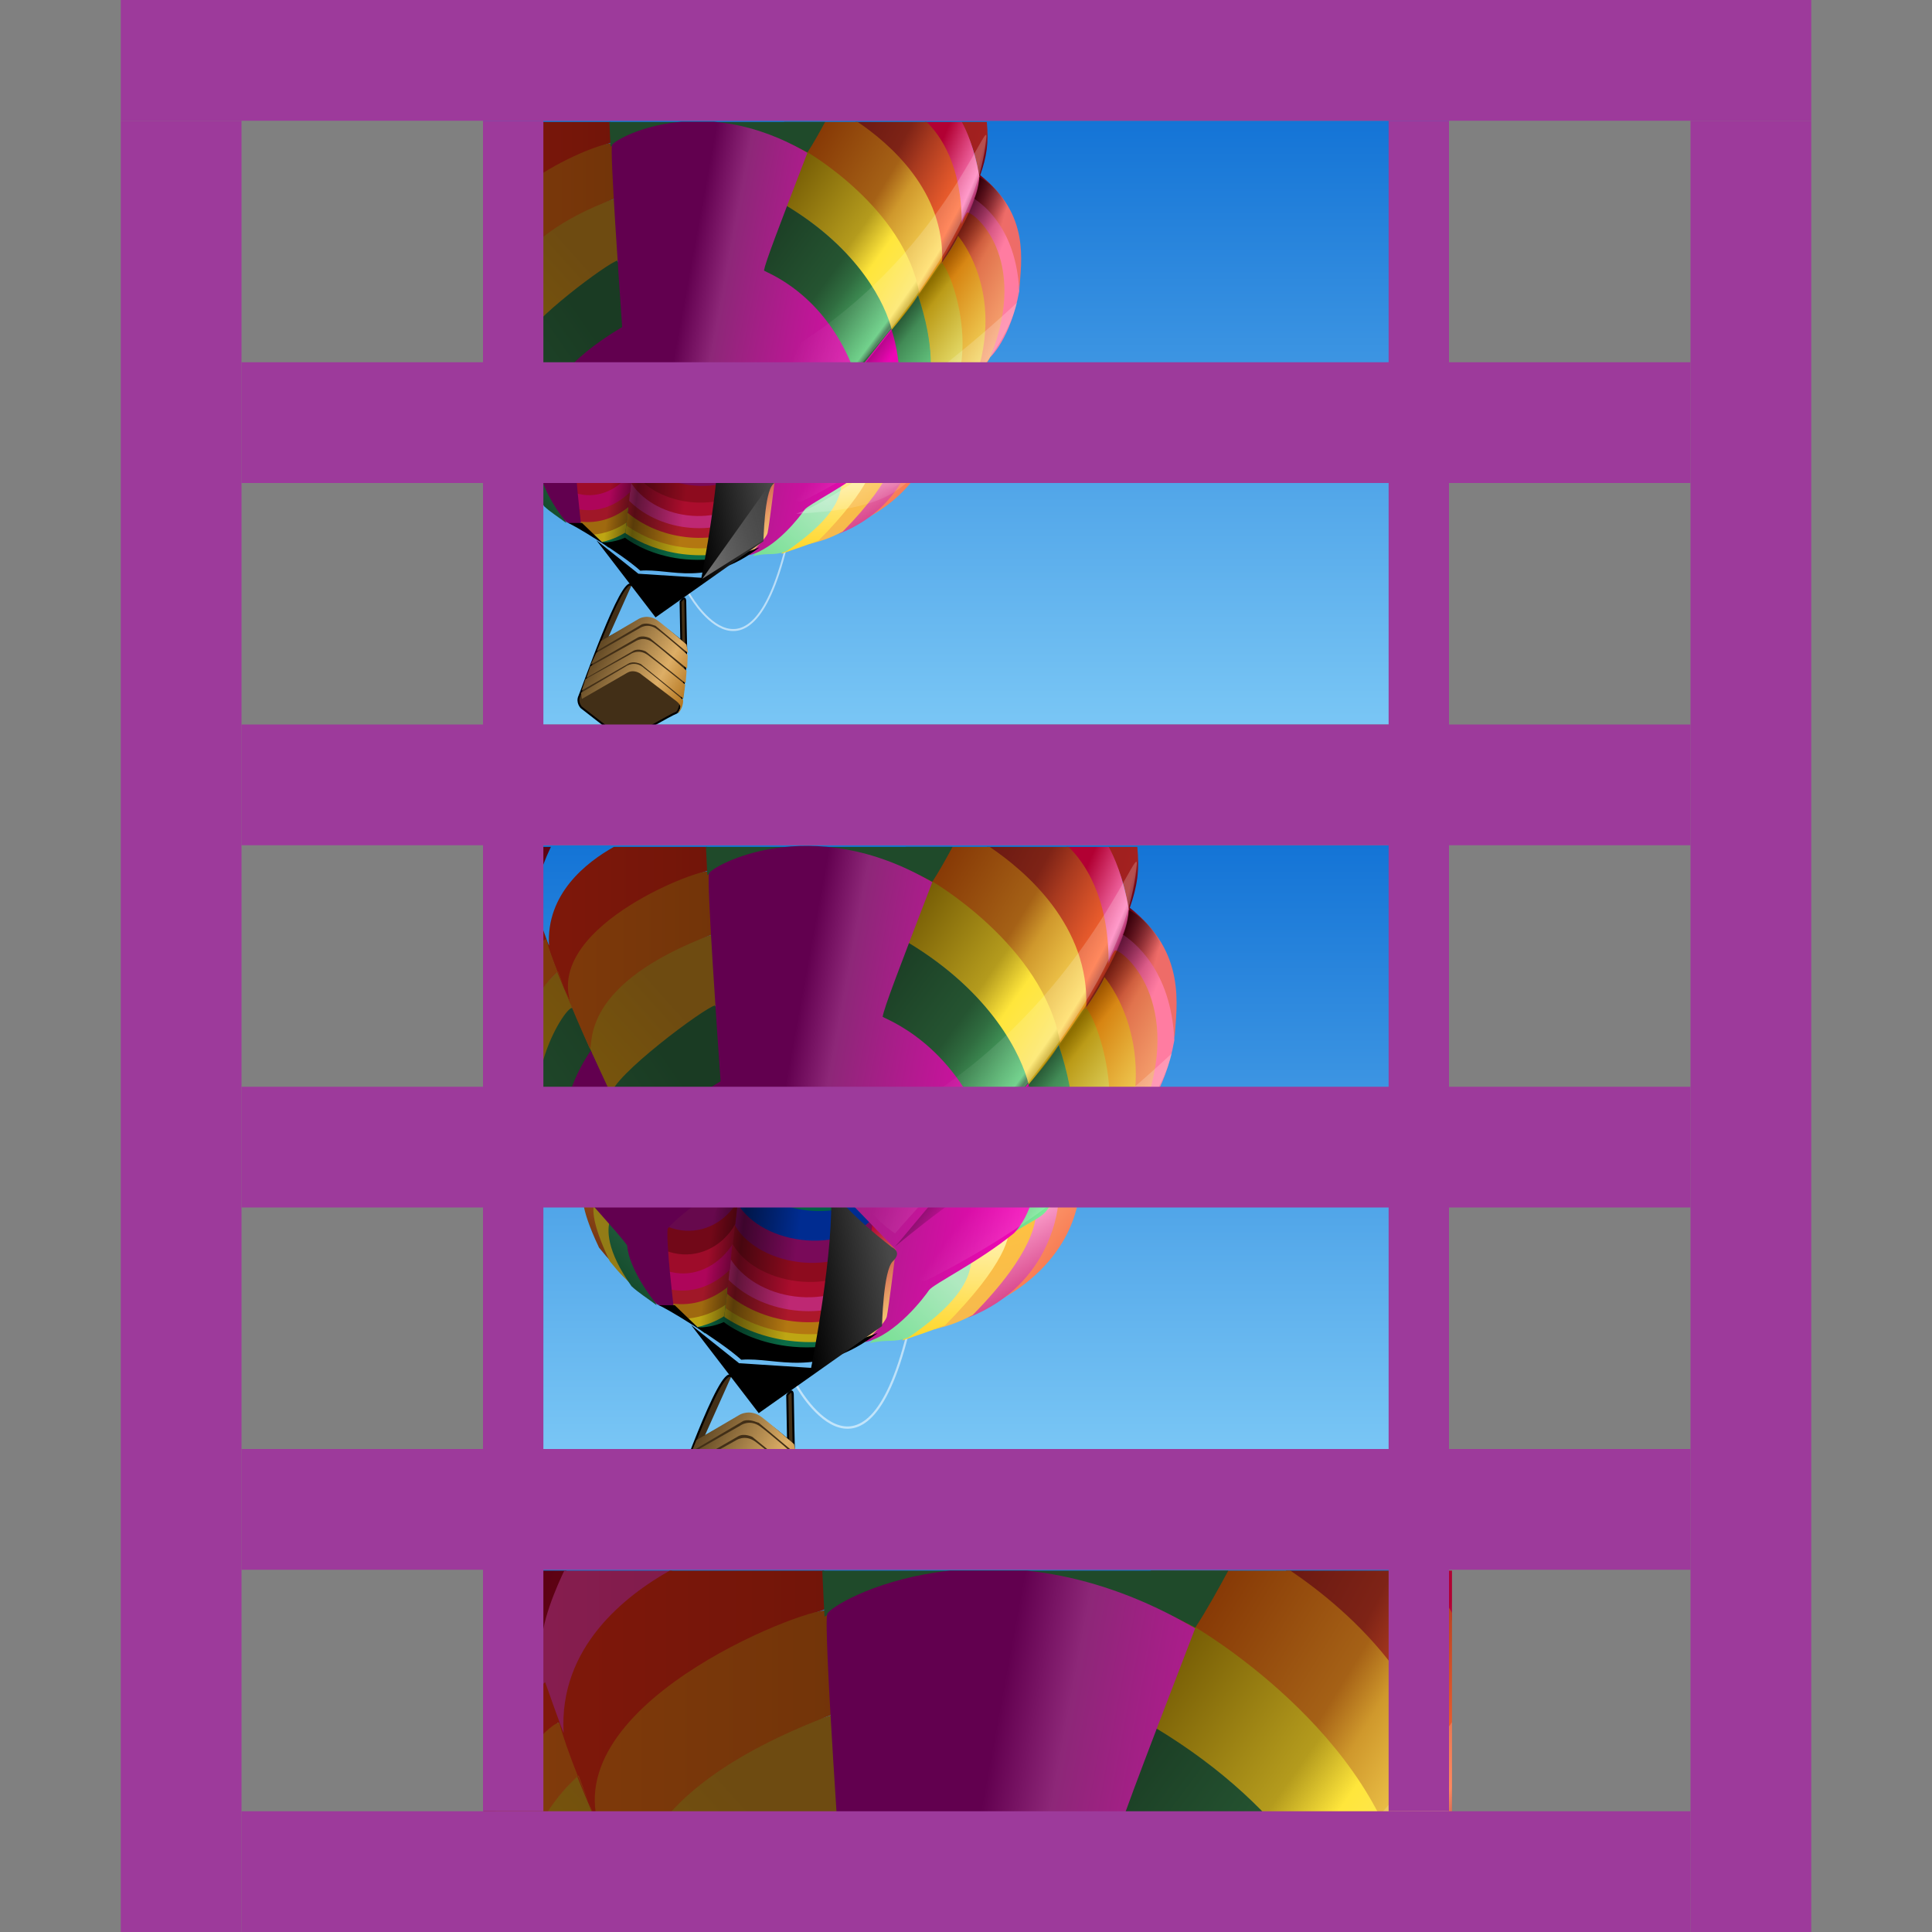 <?xml version="1.0" encoding="UTF-8" standalone="no"?>
<svg
   xmlns:dc="http://purl.org/dc/elements/1.1/"
   xmlns:cc="http://creativecommons.org/ns#"
   xmlns:rdf="http://www.w3.org/1999/02/22-rdf-syntax-ns#"
   xmlns:svg="http://www.w3.org/2000/svg"
   xmlns="http://www.w3.org/2000/svg"
   xmlns:xlink="http://www.w3.org/1999/xlink"
   xmlns:sodipodi="http://sodipodi.sourceforge.net/DTD/sodipodi-0.dtd"
   xmlns:inkscape="http://www.inkscape.org/namespaces/inkscape"
   height="16"
   viewBox="0 0 16 16"
   width="16"
   id="svg2"
   version="1.1"
   inkscape:version="0.91 r13725"
   sodipodi:docname="sc_insertvideo.svg"
   inkscape:export-filename="/home/tamara/Desktop/IKON/5_258 (tamara)/sc (222)/Tanggal 7-01/sc_insertvideo.png"
   inkscape:export-xdpi="90"
   inkscape:export-ydpi="90">
  <rect x="0" y="0" width="16" height="16" fill="#808080" stroke="none"/>
  <defs
     id="defs654" />
  <sodipodi:namedview
     pagecolor="#ffffff"
     bordercolor="#666666"
     borderopacity="1"
     objecttolerance="10"
     gridtolerance="10"
     guidetolerance="10"
     inkscape:pageopacity="0"
     inkscape:pageshadow="2"
     inkscape:window-width="1366"
     inkscape:window-height="718"
     id="namedview652"
     showgrid="true"
     inkscape:zoom="20.85965"
     inkscape:cx="0.41816959"
     inkscape:cy="7.4154328"
     inkscape:window-x="0"
     inkscape:window-y="0"
     inkscape:window-maximized="1"
     inkscape:current-layer="svg2">
    <inkscape:grid
       type="xygrid"
       id="grid4784" />
  </sodipodi:namedview>
  <linearGradient
     id="a"
     gradientTransform="scale(1.122 .892)"
     gradientUnits="userSpaceOnUse"
     x1="229.561"
     x2="276.193"
     y1="692.338"
     y2="715.247">
    <stop
       offset="0"
       stop-color="#4d3719"
       id="stop5" />
    <stop
       offset=".7"
       stop-color="#ddae66"
       id="stop7" />
    <stop
       offset="1"
       stop-color="#b2731c"
       id="stop9" />
  </linearGradient>
  <linearGradient
     id="b"
     gradientTransform="scale(.626 1.598)"
     gradientUnits="userSpaceOnUse"
     x1="542.852"
     x2="554.732"
     y1="330.59"
     y2="359.371">
    <stop
       offset="0"
       stop-color="#b20033"
       id="stop12" />
    <stop
       offset="1"
       stop-color="#ffe77c"
       id="stop14" />
  </linearGradient>
  <linearGradient
     id="c"
     gradientTransform="matrix(.454 0 0 .489 57.577 -173.424)"
     gradientUnits="userSpaceOnUse"
     x1="277.573"
     x2="316.569"
     y1="521.611"
     y2="527.435">
    <stop
       offset="0"
       stop-opacity="0"
       id="stop17" />
    <stop
       offset=".36"
       stop-opacity=".498"
       id="stop19" />
    <stop
       offset="1"
       stop-opacity="0"
       id="stop21" />
  </linearGradient>
  <linearGradient
     id="d"
     gradientTransform="matrix(.853 0 0 1.173 -12.281 22.44)"
     gradientUnits="userSpaceOnUse"
     x1="257.995"
     x2="274.716"
     y1="431.381"
     y2="420.003">
    <stop
       offset="0"
       stop-color="#f6754e"
       id="stop24" />
    <stop
       offset="1"
       stop-color="#ffa879"
       id="stop26" />
  </linearGradient>
  <linearGradient
     id="e"
     gradientTransform="scale(.853 1.173)"
     gradientUnits="userSpaceOnUse"
     x1="258.13"
     x2="247.025"
     y1="442.669"
     y2="456.033">
    <stop
       offset="0"
       stop-color="#fda5cf"
       id="stop29" />
    <stop
       offset="1"
       stop-color="#ce2c79"
       id="stop31" />
  </linearGradient>
  <linearGradient
     id="f"
     gradientTransform="scale(.853 1.173)"
     gradientUnits="userSpaceOnUse"
     x1="262.957"
     x2="271.316"
     y1="463.824"
     y2="446.717">
    <stop
       offset="0"
       stop-color="#f6b94e"
       id="stop34" />
    <stop
       offset="1"
       stop-color="#ffc340"
       id="stop36" />
  </linearGradient>
  <linearGradient
     id="g"
     gradientTransform="scale(.853 1.173)"
     gradientUnits="userSpaceOnUse"
     x1="269.879"
     x2="274.636"
     y1="468.316"
     y2="450.72">
    <stop
       offset="0"
       stop-color="#ffd625"
       id="stop39" />
    <stop
       offset="1"
       stop-color="#fff0ab"
       id="stop41" />
  </linearGradient>
  <linearGradient
     id="h"
     gradientTransform="scale(.853 1.173)"
     gradientUnits="userSpaceOnUse"
     x1="273.209"
     x2="276.428"
     y1="455.331"
     y2="474.11">
    <stop
       offset="0"
       stop-color="#b0e9c0"
       id="stop44" />
    <stop
       offset="1"
       stop-color="#75df92"
       id="stop46" />
  </linearGradient>
  <linearGradient
     id="i"
     gradientTransform="matrix(.812 0 0 .273 55.779 -173.643)"
     gradientUnits="userSpaceOnUse"
     x1="105.414"
     x2="274.533"
     y1="673.699"
     y2="691.371">
    <stop
       offset="0"
       stop-color="#590012"
       id="stop49" />
    <stop
       offset=".93"
       stop-color="#a3211f"
       id="stop51" />
    <stop
       offset=".94"
       stop-color="#650014"
       id="stop53" />
    <stop
       offset="1"
       stop-color="#ee6c68"
       id="stop55" />
  </linearGradient>
  <linearGradient
     id="j"
     gradientTransform="matrix(.441 0 0 .503 55.779 -173.643)"
     gradientUnits="userSpaceOnUse"
     x1="185.727"
     x2="266.983"
     xlink:href="#k"
     y1="378.454"
     y2="378.454" />
  <linearGradient
     id="k">
    <stop
       offset="0"
       stop-color="#8a1e51"
       id="stop59" />
    <stop
       offset="1"
       stop-color="#7e1b4a"
       id="stop61" />
  </linearGradient>
  <linearGradient
     id="l"
     gradientTransform="matrix(.311 0 0 .714 55.779 -173.643)"
     gradientUnits="userSpaceOnUse"
     x1="683.1"
     x2="720.634"
     y1="231.876"
     y2="271.915">
    <stop
       offset="0"
       stop-color="#b20033"
       id="stop64" />
    <stop
       offset=".46"
       stop-color="#ff7cba"
       id="stop66" />
    <stop
       offset=".55"
       stop-color="#9c225b"
       id="stop68" />
    <stop
       offset="1"
       stop-color="#ff7ca1"
       id="stop70" />
  </linearGradient>
  <linearGradient
     id="m"
     gradientTransform="matrix(.485 0 0 .458 55.827 -173.616)"
     gradientUnits="userSpaceOnUse"
     x1="185.365"
     x2="246.535"
     y1="498.744"
     y2="442.276">
    <stop
       offset="0"
       stop-color="#7e5c08"
       id="stop73" />
    <stop
       offset="1"
       stop-color="#6e4b11"
       id="stop75" />
  </linearGradient>
  <linearGradient
     id="n"
     gradientTransform="matrix(.466 0 0 .476 55.779 -173.643)"
     gradientUnits="userSpaceOnUse"
     x1="177.64"
     x2="275.485"
     y1="411.452"
     y2="411.452">
    <stop
       offset="0"
       stop-color="#83190b"
       id="stop78" />
    <stop
       offset="1"
       stop-color="#721509"
       id="stop80" />
  </linearGradient>
  <linearGradient
     id="o"
     gradientTransform="matrix(.534 0 0 .415 55.827 -173.616)"
     gradientUnits="userSpaceOnUse"
     x1="170.544"
     x2="233.747"
     y1="569.892"
     y2="533.101">
    <stop
       offset="0"
       stop-color="#214b2c"
       id="stop83" />
    <stop
       offset="1"
       stop-color="#1a3b23"
       id="stop85" />
  </linearGradient>
  <linearGradient
     id="p"
     gradientTransform="matrix(.477 0 0 .466 55.779 -173.643)"
     gradientUnits="userSpaceOnUse"
     x1="178.402"
     x2="274.363"
     y1="433.927"
     y2="433.927">
    <stop
       offset="0"
       stop-color="#833c0b"
       id="stop88" />
    <stop
       offset="1"
       stop-color="#723409"
       id="stop90" />
  </linearGradient>
  <linearGradient
     id="q"
     gradientTransform="matrix(.4 0 0 .554 55.741 -173.714)"
     gradientUnits="userSpaceOnUse"
     x1="438.624"
     x2="560.685"
     y1="302.29"
     y2="400.819">
    <stop
       offset="0"
       stop-color="#540d0d"
       id="stop93" />
    <stop
       offset=".35"
       stop-color="#7e2316"
       id="stop95" />
    <stop
       offset=".43"
       stop-color="#a93a1f"
       id="stop97" />
    <stop
       offset=".62"
       stop-color="#ff6731"
       id="stop99" />
    <stop
       offset=".66"
       stop-color="#9f2819"
       id="stop101" />
    <stop
       offset=".77"
       stop-color="#e1734d"
       id="stop103" />
    <stop
       offset="1"
       stop-color="#ffb47c"
       id="stop105" />
  </linearGradient>
  <linearGradient
     id="r"
     gradientTransform="matrix(.396 0 0 .561 55.961 -173.47)"
     gradientUnits="userSpaceOnUse"
     x1="426.255"
     x2="542.826"
     y1="315.437"
     y2="426.811">
    <stop
       offset="0"
       stop-color="#7c2b00"
       id="stop108" />
    <stop
       offset=".353"
       stop-color="#a56116"
       id="stop110" />
    <stop
       offset=".425"
       stop-color="#cf982c"
       id="stop112" />
    <stop
       offset=".61"
       stop-color="#ffdb59"
       id="stop114" />
    <stop
       offset=".64"
       stop-color="#d07100"
       id="stop116" />
    <stop
       offset="1"
       stop-color="#fff77c"
       id="stop118" />
  </linearGradient>
  <linearGradient
     id="s"
     gradientTransform="matrix(.41 0 0 .541 55.779 -173.643)"
     gradientUnits="userSpaceOnUse"
     x1="407.202"
     x2="509.365"
     y1="340.132"
     y2="443.406">
    <stop
       offset="0"
       stop-color="#6a5000"
       id="stop121" />
    <stop
       offset=".365"
       stop-color="#b49b1d"
       id="stop123" />
    <stop
       offset=".47"
       stop-color="#ffe63b"
       id="stop125" />
    <stop
       offset=".62"
       stop-color="#fde55f"
       id="stop127" />
    <stop
       offset=".66"
       stop-color="#af8800"
       id="stop129" />
    <stop
       offset="1"
       stop-color="#fcff96"
       id="stop131" />
  </linearGradient>
  <linearGradient
     id="t"
     gradientTransform="matrix(.402 0 0 .552 55.779 -173.643)"
     gradientUnits="userSpaceOnUse"
     x1="410.687"
     x2="496.011"
     y1="351.945"
     y2="446.425">
    <stop
       offset="0"
       stop-color="#1a3b23"
       id="stop134" />
    <stop
       offset=".34"
       stop-color="#255431"
       id="stop136" />
    <stop
       offset=".42"
       stop-color="#306d40"
       id="stop138" />
    <stop
       offset=".62"
       stop-color="#58c977"
       id="stop140" />
    <stop
       offset=".64"
       stop-color="#2f6a3f"
       id="stop142" />
    <stop
       offset="1"
       stop-color="#86ffa7"
       id="stop144" />
  </linearGradient>
  <linearGradient
     id="u"
     gradientTransform="scale(.853 1.173)"
     gradientUnits="userSpaceOnUse"
     x1="249.71"
     x2="285.551"
     xlink:href="#k"
     y1="470.676"
     y2="455.346" />
  <linearGradient
     id="v"
     gradientTransform="matrix(.853 0 0 1.173 -4.611 -5.495)"
     gradientUnits="userSpaceOnUse"
     x1="249.71"
     x2="268.705"
     y1="470.676"
     y2="444.599">
    <stop
       offset="0"
       stop-color="#54250d"
       id="stop148" />
    <stop
       offset="1"
       stop-color="#9f4f19"
       id="stop150" />
  </linearGradient>
  <linearGradient
     id="w"
     gradientTransform="scale(.853 1.173)"
     gradientUnits="userSpaceOnUse"
     x1="249.71"
     x2="268.705"
     y1="470.676"
     y2="444.599">
    <stop
       offset="0"
       stop-color="#957d16"
       id="stop153" />
    <stop
       offset="1"
       stop-color="#927b16"
       id="stop155" />
  </linearGradient>
  <linearGradient
     id="x"
     gradientTransform="matrix(.853 0 0 1.173 -.505 .253)"
     gradientUnits="userSpaceOnUse"
     x1="249.71"
     x2="268.705"
     y1="470.676"
     y2="444.599">
    <stop
       offset="0"
       stop-color="#083e20"
       id="stop158" />
    <stop
       offset="1"
       stop-color="#245e3e"
       id="stop160" />
  </linearGradient>
  <linearGradient
     id="y"
     gradientTransform="matrix(.48 0 0 .462 55.779 -173.643)"
     gradientUnits="userSpaceOnUse"
     x1="299.428"
     x2="419.731"
     y1="480.611"
     y2="503.821">
    <stop
       offset="0"
       stop-color="#62004f"
       id="stop163" />
    <stop
       offset=".146"
       stop-color="#8d2778"
       id="stop165" />
    <stop
       offset="1"
       stop-color="#ff00bf"
       id="stop167" />
  </linearGradient>
  <linearGradient
     id="z"
     gradientTransform="matrix(.448 0 0 .496 55.779 -173.643)"
     gradientUnits="userSpaceOnUse"
     x1="390.908"
     x2="419.73"
     y1="442.951"
     y2="470.119">
    <stop
       offset="0"
       id="stop170" />
    <stop
       offset="1"
       stop-opacity="0"
       id="stop172" />
  </linearGradient>
  <linearGradient
     id="A"
     gradientTransform="matrix(.545 0 0 .407 55.779 -173.643)"
     gradientUnits="userSpaceOnUse"
     x1="388.855"
     x2="355.657"
     xlink:href="#B"
     y1="581.208"
     y2="561.592" />
  <linearGradient
     id="B">
    <stop
       offset="0"
       stop-color="#fff"
       stop-opacity=".699"
       id="stop176" />
    <stop
       offset="1"
       stop-color="#fff"
       stop-opacity="0"
       id="stop178" />
  </linearGradient>
  <linearGradient
     id="C"
     gradientTransform="matrix(.545 0 0 .407 55.779 -173.643)"
     gradientUnits="userSpaceOnUse"
     x1="391.996"
     x2="343.765"
     xlink:href="#B"
     y1="490.368"
     y2="472.658" />
  <linearGradient
     id="D"
     gradientTransform="matrix(.617 0 0 .36 55.779 -173.643)"
     gradientUnits="userSpaceOnUse"
     x1="306.288"
     x2="333.499"
     xlink:href="#B"
     y1="672.462"
     y2="707.75" />
  <linearGradient
     id="E"
     gradientTransform="matrix(.47 0 0 .472 55.779 -173.643)"
     gradientUnits="userSpaceOnUse"
     x1="313.857"
     x2="355.786"
     y1="561.112"
     y2="553.297">
    <stop
       offset="0"
       id="stop183" />
    <stop
       offset="1"
       stop-color="#484848"
       id="stop185" />
  </linearGradient>
  <linearGradient
     id="F"
     gradientTransform="matrix(.415 0 0 .535 55.779 -173.643)"
     gradientUnits="userSpaceOnUse"
     x1="336.976"
     x2="402.901"
     xlink:href="#B"
     y1="514.064"
     y2="491.134" />
  <linearGradient
     id="G"
     gradientTransform="matrix(.617 0 0 .36 55.779 -173.643)"
     gradientUnits="userSpaceOnUse"
     x1="322.535"
     x2="305.546"
     xlink:href="#B"
     y1="671.365"
     y2="703.106" />
  <linearGradient
     id="H"
     gradientTransform="matrix(.8 0 0 .833 -1.6 -.667)"
     gradientUnits="userSpaceOnUse"
     x1="15"
     x2="15"
     xlink:href="#I"
     y1="2"
     y2="8" />
  <linearGradient
     id="I">
    <stop
       offset="0"
       stop-color="#1474d6"
       id="stop191" />
    <stop
       offset="1"
       stop-color="#79c6f5"
       id="stop193" />
  </linearGradient>
  <linearGradient
     id="J"
     gradientTransform="matrix(.8 0 0 .556 -1.6 2)"
     gradientUnits="userSpaceOnUse"
     x1="13"
     x2="13"
     xlink:href="#I"
     y1="9"
     y2="18" />
  <clipPath
     id="K">
    <path
       d="m11.627 17.51h104.235v65.093h-104.235z"
       id="path197" />
  </clipPath>
  <clipPath
     id="L">
    <path
       d="m4.206 17.434h91.198v56.999h-91.198z"
       id="path200" />
  </clipPath>
  <linearGradient
     id="M"
     gradientTransform="matrix(.8 0 0 .333 -1.6 10)"
     gradientUnits="userSpaceOnUse"
     x1="13"
     x2="13"
     xlink:href="#I"
     y1="9"
     y2="18" />
  <clipPath
     id="N">
    <path
       d="m5.816 17.555h55.327v20.748h-55.327z"
       id="path204" />
  </clipPath>
  <g
     id="g4818">
    <path
       id="path236"
       fill="url(#H)"
       d="m4 1h8v5h-8z" />
    <g
       id="g238"
       transform="matrix(.077 0 0 .077 3.108 -.34)"
       clip-path="url(#K)">
      <path
         id="path240"
         transform="matrix(.457 0 0 .498 -58.705 16.739)"
         stroke-width=".436"
         stroke="#000"
         fill-rule="evenodd"
         fill="#422f17"
         d="m183.201 113.075c10.171-4.972 10.43-4.547 17.263.618l-.169-8.478c.056-.11 1.123-1.535 1.123 0s.225 10.525.225 10.525-.506 12.444-2.303 13.431c-1.348.439-10.28 5.208-10.28 5.208s-1.798.877-3.146 0c-1.348-.877-8.988-6.359-8.988-6.359s-1.123-1.096-.449-2.412c.674-1.316 10.066-26.285 12.29-23.959" />
      <g
         id="g242"
         transform="matrix(.218 0 0 .232 -33.101 -69.935)"
         fill-rule="evenodd"
         fill="url(#a)">
        <path
           id="path244"
           d="m263.195 617.631 18.85-10.368s4.477-2.356 9.189.943c4.713 3.299 14.138 11.074 14.138 11.074l.825 4.006-16.112-12.695c-1-.167-3.701-1.649-6.626-.735-2.592 1.414-22.258 12.322-22.258 12.322z" />
        <path
           id="path246"
           d="m260.85 623.114 21.316-11.379s4.006-2.828 8.718.471c4.713 3.299 16.023 12.488 15.08 12.017l-.264 6.213-18.35-14.109s-3.534-1.649-6.126-.236-23.091 12.488-23.091 12.488z" />
        <path
           id="path248"
           d="m257.896 629.407 22.149-11.546s4.006-2.828 8.718.471c4.713 3.299 17.595 13.666 16.652 13.195l-.491 5.693-19.695-14.767s-3.534-1.649-6.126-.236-23.091 12.488-23.091 12.488z" />
        <path
           id="path250"
           d="m255.54 635.298 22.149-11.546s4.006-2.828 8.718.471c4.713 3.299 19.273 14.158 18.33 13.687l-.894 6.457-20.971-16.023s-3.534-1.649-6.126-.236-23.091 12.488-23.091 12.488z" />
        <path
           id="path252"
           d="m253.298 641.665 22.149-12.253s4.477-3.189 9.189.943c4.713 3.299 19.086 14.609 19.086 14.609.079 2.356-1.021 4.83-2.592 6.362.314-1.806 2.985-2.906-.707-5.773l-18.103-12.98c-1-.5-3.534-1.649-6.126-.236s-22.424 12.155-22.424 12.155z" />
      </g>
      <path
         id="path254"
         transform="matrix(.457 0 0 .498 -58.705 16.739)"
         stroke-width=".436"
         stroke-opacity=".559"
         stroke="#fff"
         fill="none"
         d="m202.055 103.144s13.981 23.723 23.037-9.613" />
      <g
         id="g256"
         fill-rule="evenodd">
        <g
           id="g258"
           transform="matrix(.218 0 0 .232 -33.222 -69.782)">
          <path
             id="path260"
             fill="url(#b)"
             d="m338.224 521.2s38.987 43.986-4.998 56.982c-3.332 1 4.998-56.982 4.998-56.982z" />
          <path
             id="path262"
             fill="#0b6c46"
             d="m275.075 560.946.142 9.054c8.061 4.86 17.887 8.296 28.749 9.552 10.854 1.255 21.218.148 30.171-2.738l-.142-9.054c-8.057-4.853-49.962-9.706-58.92-6.814z" />
          <path
             id="path264"
             fill="#bea613"
             d="m275.68 559.474-.104 7.423c7.932 5.022 17.794 8.571 28.717 9.834 10.908 1.262 21.34.07 30.201-3l.109-7.464c-7.926-5.011-50.053-9.874-58.922-6.794z" />
          <path
             id="path266"
             fill="#b37711"
             d="m276.883 547.603-.878 15.588c7.773 5.29 17.58 9.098 28.654 10.378 11.065 1.28 21.495-.193 30.266-3.564l.878-15.588c-7.77-5.283-50.145-10.19-58.92-6.814z" />
          <path
             id="path268"
             fill="#ac182a"
             d="m277.508 547.181-.829 10.187c7.327 5.827 17.207 10.075 28.537 11.386 11.327 1.31 21.92-.573 30.383-4.571l.829-10.187c-7.326-5.824-50.456-10.815-58.92-6.814z" />
          <path
             id="path270"
             fill="#be2873"
             d="m278.815 540.62-1.48 11.066c6.72 6.475 16.714 11.264 28.395 12.615 11.658 1.348 22.504-1.009 30.52-5.76l1.489-11.146c-6.72-6.455-50.904-11.545-58.924-6.774z" />
          <path
             id="path272"
             fill="#ab0d2d"
             d="m279.472 530.468-1.163 12.796c5.129 7.869 15.461 13.998 28.066 15.455 12.595 1.457 24.058-2.141 30.851-8.621l1.167-12.837c-5.134-7.86-52.132-13.285-58.922-6.794z" />
          <path
             id="path274"
             fill="#8d0b1e"
             d="m280.989 520.095-1.934 16.722c4.194 7.807 14.871 14.154 28.041 15.677 13.145 1.52 24.997-2.202 30.874-8.822l1.943-16.803c-4.211-7.787-53.059-13.418-58.924-6.774z" />
          <path
             id="path276"
             fill="#790a59"
             d="m281.884 512.358-1.934 16.722c4.194 7.807 14.871 14.154 28.041 15.677 13.145 1.52 24.997-2.202 30.874-8.822l1.943-16.803c-4.211-7.787-53.059-13.418-58.924-6.774z" />
          <path
             id="path278"
             fill="#002c91"
             d="m282.928 503.332-1.934 16.722c4.194 7.807 14.871 14.154 28.041 15.677 13.145 1.52 24.997-2.202 30.874-8.822l1.943-16.803c-4.211-7.787-53.059-13.418-58.924-6.774z" />
          <path
             id="path280"
             fill="#0b6c46"
             d="m248.406 547.75 5.5 14.781 13.438 11.156c2.772-.812 5.474-1.831 8.031-3.219l1.812-15.344c-3.655-3.473-17.157-6.455-28.781-7.375z" />
          <path
             id="path282"
             fill="#bea613"
             d="m247.062 544.125 6.844 18.406 10.312 8.562c4.09-.831 7.991-2.335 11.625-4.438l1.594-14.906c-3.754-3.762-18.393-6.91-30.375-7.625z" />
          <path
             id="path284"
             fill="#9f690f"
             d="m247.5 545.312 6.406 17.219 6.188 5.125c5.825-.535 11.378-2.474 16.344-5.625l.812-8.875c-3.601-3.912-17.858-7.105-29.75-7.844z" />
          <path
             id="path286"
             fill="#a01728"
             d="m242.344 533.094c-4.189.207-7.559.934-9.281 2.25l-.25 2.25 10.438-3.719 10.312 27.719c8.671 1.083 16.975-1.582 23.781-6.781l1.406-13.281c-4.018-5.191-23.84-9.06-36.406-8.438z" />
          <path
             id="path288"
             fill="#ae055a"
             d="m233.9 527.519-1.373 14.045c4.84 7.749 12.355 13.289 21.415 14.516 9.042 1.224 17.691-2.1 24.28-8.277l1.385-14.145c-4.841-7.724-39.114-12.339-45.707-6.139z" />
          <path
             id="path290"
             fill="#9e0c2a"
             d="m235.322 518.439-1.481 12.679c3.503 9.532 11.195 16.715 20.972 18.039 9.769 1.323 18.983-3.558 24.726-11.826l1.488-12.729c-3.508-9.52-39.962-14.444-45.704-6.164z" />
          <path
             id="path292"
             fill="#720818"
             d="m237.453 502.377-2.607 20.743c2.775 9.491 10.722 16.931 20.937 18.314 10.196 1.381 19.722-3.67 24.758-12.076l2.62-20.843c-2.789-9.465-40.679-14.573-45.707-6.139z" />
          <path
             id="path294"
             fill="#67094d"
             d="m238.66 492.781-2.607 20.743c2.775 9.491 10.722 16.931 20.937 18.314 10.196 1.381 19.722-3.67 24.757-12.076l2.62-20.843c-2.789-9.465-40.679-14.573-45.707-6.139z" />
          <path
             id="path296"
             fill="#0035a8"
             d="m240.067 481.584-2.607 20.743c2.775 9.491 10.722 16.931 20.937 18.314 10.196 1.381 19.722-3.67 24.757-12.076l2.62-20.843c-2.789-9.465-40.679-14.573-45.707-6.139z" />
          <path
             id="path298"
             fill="#00a867"
             d="m240.871 475.187-2.607 20.743c2.775 9.491 10.056 14.932 20.271 16.315 10.196 1.381 20.388-1.671 25.424-10.076l2.62-20.843c-2.789-9.465-40.679-14.573-45.707-6.139z" />
          <path
             id="path300"
             fill="#006145"
             d="m284.928 491.332-1.934 16.722c4.194 7.807 14.871 14.154 28.041 15.677 13.145 1.52 24.997-2.202 30.874-8.822l1.943-16.803c-4.211-7.787-53.059-13.418-58.924-6.774z" />
        </g>
        <path
           id="path302"
           transform="matrix(.457 0 0 .498 -58.705 16.739)"
           fill="url(#c)"
           d="m190.031 64.298s-7.302 4.934-9.662 25.875c4.606 5.592 30.782 7.346 30.782 7.346s-5.73-23.682-2.247-32.782" />
        <g
           id="g304"
           transform="matrix(-.354 -.2 -.159 .444 214.339 -133.867)">
          <path
             id="path306"
             fill="url(#d)"
             d="m207.758 506.508c-1.357 1.632-5.092 14.3 10.05 29.604-7.81-15.098-7.556-20.757-5.031-22.272-1.515-1.263-.978-9.1-5.019-7.332z" />
          <path
             id="path308"
             fill="url(#e)"
             d="m210.951 511.508s-5.419 14.68 10.863 29.178c-7.81-15.098-7.157-19.917-4.631-21.432-1.515-1.263-2.191-9.514-6.232-7.746z" />
          <path
             id="path310"
             fill="url(#f)"
             d="m215.639 514.693c-1.373 1.591-3.26 8.004 5.391 25.09 3.396 3.554 4.78 4.436 7.376 6.347-2.525-5.556-3.219-14.684-3.219-14.684 0-0-2.878-9.778-9.548-16.753z" />
          <path
             id="path312"
             fill="url(#g)"
             d="m220.25 520.188c-1.373 1.591-2.557 7.133 6.094 24.219.387.22.816.804 8.232 6.864-2.525-5.556-4.778-14.331-4.778-14.331 0-0-2.878-9.778-9.548-16.753z" />
          <path
             id="path314"
             fill="url(#h)"
             d="m226.432 527.878c-1.233 3.656-4.03 7.52 6.976 22.205 2.99 2.605 4.342 2.231 8.092 4.866-2.525-5.556-7.662-18.009-7.662-18.009 0-0-3.276-4.199-7.406-9.062z" />
        </g>
        <path
           id="path316"
           transform="matrix(.457 0 0 .498 -58.705 16.739)"
           fill="url(#i)"
           d="m147.234 1.588c-.099 1.059-.249 3.43.536 6.805-1.051.358-5.059 1.881-8.672 12.927 2.649-4.7 2.9-5.638 9.402-10.339.222-1.947.626-4.613 3.114-9.393zm119.123 0c1.575 2.791 4.872 9.364 3.755 14.09-.241.705-.79 2.47-.79 2.646 1.806 1.116 8.305 4.341 10.713 19.499.421-6.169 2.592-16.215-9.208-24.734 1.544-4.09 2.026-7.069 1.55-11.502z" />
        <path
           id="path318"
           transform="matrix(.457 0 0 .498 -58.705 16.739)"
           fill="url(#j)"
           d="m151.331 1.588c-.851 1.641-3.165 6.279-2.861 9.335-4.747 2.887-7.042 5.762-9.268 10.368l.015-.087c0 0-2.953 7.604-.611 15.922.384-3.979-1.274-11.169 10.251-22.567-.054-.015 1.155 3.313 2.399 5.933.292-1.144-1.531-11.024 13.663-18.903h-13.589z" />
        <path
           id="path320"
           transform="matrix(.457 0 0 .498 -58.705 16.739)"
           fill="url(#l)"
           d="m257.79 1.588c9.595 9.399 8.418 22.567 8.418 22.567s1.364-2.821 1.535-2.821c13.793 12.962 5.438 31.074 5.438 31.074 0 0 4.781-3.99 6.824-14.294-.681-13.461-8.521-18.648-10.564-19.935 0 0 1.022-1.822 1.192-4.813-1.203-6.207-3.03-9.908-4.142-11.778z" />
        <path
           id="path322"
           transform="matrix(.457 0 0 .498 -58.705 16.739)"
           fill="url(#m)"
           d="m153.279 24.935s-12.833 9.467-7.883 25.563c1.873 4.819 6.13 8.974 6.13 8.974s-8.174-12.131 4.427-27.42c0 0 2.725 6.813 8.174 16.784 2.554-4.653 8.855-9.971 21.456-17.283 12.601-7.312-1.022-13.294-1.022-13.294s-25.542 6.429-25.032 21.77c-1.022-1.163-5.458-13.315-6.251-15.094z" />
        <path
           id="path324"
           transform="matrix(.457 0 0 .498 -58.705 16.739)"
           fill="url(#n)"
           d="m164.577 1.588c-5.728 2.953-13.968 8.89-13.35 18.641-.085 0-2.309-5.802-2.309-5.802s-11.403 8.546-10.296 22.422c.851 4.57 3.382 8.725 3.382 8.725s-5-15.789 8.538-26.508c1.377 4.296 3.607 8.851 5.185 12.316-.085-.499-4.679-15.066 28.101-25.287.14-1.861.081-3.288-.06-4.508h-19.191z" />
        <path
           id="path326"
           transform="matrix(.457 0 0 .498 -58.705 16.739)"
           fill="url(#o)"
           d="m151.526 59.638s3.476 4.223 4.668 5.054c.766.831-6.13-10.607 3.917-24.068 1.806 5.523 9.876 19.698 9.876 19.698s6.57-9.825 16.787-13.813c4.598-12.962.511-11.633-1.362-14.956-2.043.332-21.285 13.461-21.456 16.95-.341-.083-6.776-14.366-7.883-16.444-1.022-.997-12.381 14.616-4.548 27.578z" />
        <path
           id="path328"
           transform="matrix(.457 0 0 .498 -58.705 16.739)"
           fill="url(#p)"
           d="m184.258 6.267c-.951-1.009-33.3 9.911-28.693 24.512-4.087-8.475-4.853-11.633-4.853-11.633-.241-.94-13.197 9.057-8.77 26.34 1.107 2.327 2.733 4.68 3.657 5.476-.851-2.991-3.146-16.942 7.497-25.833 2.98 7.478 4.627 10.646 6.541 14.61.851-.831-2.199-12.2 25.387-21.672 3.235-8.226-.766-11.799-.766-11.799z" />
        <path
           id="path330"
           transform="matrix(.457 0 0 .498 -58.705 16.739)"
           fill="url(#q)"
           d="m241.4 1.588c21.99 14.445 19.975 27.839 20.219 30.696 1.788-2.16 3.272-4.809 4.038-5.889 10.472 13.045 4.391 29.651 3.71 30.565.681 0 3.137-3.313 3.904-4.726 9.28-21.52-4.08-31.338-5.528-31.088-.766.914-1.281 2.418-1.281 2.501.058-12.656-5.014-19.165-8.24-22.058z" />
        <path
           id="path332"
           transform="matrix(.457 0 0 .498 -58.705 16.739)"
           fill="url(#r)"
           d="m224.712 1.588c-2.365 1.412-2.408 3.434 4.515 6.383 17.459 9.166 24.918 22.979 27.326 31.205.482-.588 4.873-6.568 5.319-7.067 9.372 17.247 1.654 30.48.462 31.394 0 0 5.661-3.463 7.226-6.165 7.405-19.213-3.963-31.146-3.963-31.146 0 0-.248 1.058-3.74 5.758.69-15.401-12.359-25.699-19.876-30.361z" />
        <path
           id="path334"
           transform="matrix(.457 0 0 .498 -58.705 16.739)"
           fill="url(#s)"
           d="m229.808 7.928s23.199 12.166 26.691 30.732c5.057-6.815 4.094-5.944 5.178-6.531 1.084-.588 10.114 18.214.843 31.375-7.224 6.345-7.947 6.11-9.753 7.05.482-1.175 11.559-8.598 3.371-31.512-2.047 3.878-6.232 8.088-6.232 8.088s-3.16-15.823-24.954-27.456c-14.81-5.758 4.846-12.513 5.016-12.18" />
        <path
           id="path336"
           transform="matrix(.457 0 0 .498 -58.705 16.739)"
           fill="url(#t)"
           d="m225.073 19.605-5.529 13.935c.341.332 15.162 7.05 21.423 23.032.642.028 7.947-7.873 8.669-9.283.722-1.41 5.719 19.448-2.649 27.144 3.861-2.313 5.821-2.792 6.984-4.465.482-1.175 9.934-9.929 2.228-30.846-2.125 3.012-4.976 6.017-6.201 7.344-1.428-5.346-7.481-17.249-24.924-26.861z" />
        <path
           id="path338"
           transform="matrix(.457 0 0 .498 -58.705 16.739)"
           fill="#1f4a2a"
           d="m183.545 1.588.283 5.336c0-0 19.944-11.712 46.338 1.251 1.463-2.056 2.929-4.514 4.157-6.587z" />
        <g
           id="g340"
           transform="matrix(.218 0 0 .232 -33.222 -69.782)">
          <path
             id="path342"
             fill="url(#u)"
             d="m210.617 512.941s-.811 14.116 14.332 29.421c-7.81-15.098-10.291-21.592-7.766-23.107-1.515-1.263-2.525-8.081-6.566-6.313z" />
          <path
             id="path344"
             fill="url(#v)"
             d="m215.639 514.693c-1.373 1.591-2.557 7.133 6.094 24.219 4.922 5.692 5.709 6.173 13.056 12.73-2.525-5.556-9.602-20.197-9.602-20.197 0-0-2.878-9.778-9.548-16.753z" />
          <path
             id="path346"
             fill="url(#w)"
             d="m220.25 520.188c-1.373 1.591-2.557 7.133 6.094 24.219 4.922 5.692 5.709 6.173 13.056 12.73-2.525-5.556-9.602-20.197-9.602-20.197 0-0-2.878-9.778-9.548-16.753z" />
          <path
             id="path348"
             fill="url(#x)"
             d="m226.432 527.878c-1.233 3.656-1.693 12.002 9.312 26.688 2.99 2.605 7.112 5.061 10.862 7.696-2.525-5.556-12.768-25.321-12.768-25.321 0-0-3.276-4.199-7.406-9.062z" />
        </g>
        <path
           id="path350"
           transform="matrix(.457 0 0 .498 -58.705 16.739)"
           fill="url(#y)"
           d="m176.85 88.194s-2.725.499-3.576-.332c-.851-.831-5.619-6.647-5.96-10.968-2.214-2.825-10.047-10.303-10.898-11.965-1.533-2.16-5.619-12.563 3.406-24.861 3.917 7.644 9.366 18.778 10.047 19.609 1.022-.665 2.725-6.149 16.688-13.793-.681-8.974-2.895-37.956-2.384-39.285.511-1.329 20.774-11.965 45.976 1.662-7.152 17.117-9.876 23.598-10.217 25.426.17.332 14.474 4.653 21.456 22.268 4.087-4.321 5.619-6.481 8.514-9.639 2.384 6.315 4.087 21.437-2.895 28.251-7.322 5.484-16.688 9.639-17.539 10.802-.851 1.163-6.811 8.475-13.112 9.805 0-.166 4.087-3.49 4.427-4.819.341-1.329 1.873-12.63 1.873-12.63l-13.282-12.63-20.264-.997s-10.898 6.647-13.452 9.639c-.341 2.825 1.192 14.458 1.192 14.458z" />
        <path
           id="path352"
           transform="matrix(.457 0 0 .498 -58.705 16.739)"
           fill="url(#z)"
           d="m270.623 13.503c-1.196 13.681-28.114 41.595-47.482 62.927 0 0-.722.705-.722.705.241 0 17.839-14.166 29.32-17.264 28.34 8.203 36.831-37.856 18.884-46.369z" />
        <path
           id="path354"
           transform="matrix(.457 0 0 .498 -58.705 16.739)"
           opacity=".4"
           fill="url(#A)"
           d="m279.497 40.59s-24.082 21.151-46.477 31.022c-22.396 9.871-4.335 11.986-4.335 11.986s44.069-19.036 50.812-43.008z" />
        <path
           id="path356"
           transform="matrix(.457 0 0 .498 -58.705 16.739)"
           opacity=".4"
           fill="url(#C)"
           d="m272.278 4.704c0-3.656-11.14 25.804-44.434 44.981-22.396 9.871-11.487 21.292-5.356 24.948 14.644-15.621 47.475-43.631 49.79-69.929z" />
        <path
           id="path358"
           transform="matrix(.457 0 0 .498 -58.705 16.739)"
           opacity=".7"
           fill="url(#D)"
           d="m260.28 66.231s-22.155 16.686-32.751 19.976c19.573-.933 29.861-4.23 32.751-19.976z" />
        <path
           id="path360"
           transform="matrix(.457 0 0 .498 -58.705 16.739)"
           d="m177.112 88.199 4.718 4.166c1.236.11 3.595-.219 5.393-.987 0 0 12.133 9.21 31.681 2.083-12.47 8.771-20.784 4.495-28.086 5.043-4.494-3.728-16.402-10.306-17.076-10.306s3.37 0 3.37 0z" />
        <path
           id="path362"
           transform="matrix(.457 0 0 .498 -58.705 16.739)"
           fill="url(#E)"
           d="m209.242 66.052c.899 11.329-4.044 34.061-4.044 33.988l-14.829-.877-9.886-7.236 13.931 16.665 25.39-16.446s.225-10.525 2.247-12.28c2.022-1.754-.225-2.631-.225-2.631s-9.437-6.578-12.583-11.183z" />
        <path
           id="path364"
           transform="matrix(.457 0 0 .498 -58.705 16.739)"
           fill="url(#F)"
           d="m205.422 100.259 17.526-22.586s-2.921 4.386-3.146 14.253c0 0-14.38 8.333-14.38 8.333z" />
        <path
           id="path366"
           transform="matrix(.457 0 0 .498 -58.705 16.739)"
           opacity=".4"
           fill="url(#C)"
           d="m272.278 6.566c0-3.656-11.14 25.804-44.434 44.981-22.396 9.871-11.487 19.431-5.356 23.087 14.644-15.621 47.475-41.77 49.79-68.068z" />
        <path
           id="path368"
           transform="matrix(.457 0 0 .498 -58.705 16.739)"
           opacity=".6"
           fill="url(#A)"
           d="m278.544 42.451s-23.128 21.151-45.524 31.022c-22.396 9.871-4.335 10.125-4.335 10.125s40.256-18.105 49.859-41.147z" />
        <path
           id="path370"
           transform="matrix(.457 0 0 .498 -58.705 16.739)"
           opacity=".7"
           fill="url(#G)"
           d="m260.28 66.231s-22.155 16.686-32.751 19.976c17.031-2.484 29.861-4.23 32.751-19.976z" />
      </g>
    </g>
    <path
       id="path372"
       fill="url(#J)"
       d="m4 7h8v5h-8z" />
    <g
       id="g374"
       transform="matrix(.088 0 0 .088 3.631 5.471)"
       clip-path="url(#L)">
      <path
         id="path376"
         transform="matrix(.457 0 0 .498 -58.705 16.739)"
         stroke-width=".436"
         stroke="#000"
         fill-rule="evenodd"
         fill="#422f17"
         d="m183.201 113.075c10.171-4.972 10.43-4.547 17.263.618l-.169-8.478c.056-.11 1.123-1.535 1.123 0s.225 10.525.225 10.525-.506 12.444-2.303 13.431c-1.348.439-10.28 5.208-10.28 5.208s-1.798.877-3.146 0c-1.348-.877-8.988-6.359-8.988-6.359s-1.123-1.096-.449-2.412c.674-1.316 10.066-26.285 12.29-23.959" />
      <g
         id="g378"
         transform="matrix(.218 0 0 .232 -33.101 -69.935)"
         fill-rule="evenodd"
         fill="url(#a)">
        <path
           id="path380"
           d="m263.195 617.631 18.85-10.368s4.477-2.356 9.189.943c4.713 3.299 14.138 11.074 14.138 11.074l.825 4.006-16.112-12.695c-1-.167-3.701-1.649-6.626-.735-2.592 1.414-22.258 12.322-22.258 12.322z" />
        <path
           id="path382"
           d="m260.85 623.114 21.316-11.379s4.006-2.828 8.718.471c4.713 3.299 16.023 12.488 15.08 12.017l-.264 6.213-18.35-14.109s-3.534-1.649-6.126-.236-23.091 12.488-23.091 12.488z" />
        <path
           id="path384"
           d="m257.896 629.407 22.149-11.546s4.006-2.828 8.718.471c4.713 3.299 17.595 13.666 16.652 13.195l-.491 5.693-19.695-14.767s-3.534-1.649-6.126-.236-23.091 12.488-23.091 12.488z" />
        <path
           id="path386"
           d="m255.54 635.298 22.149-11.546s4.006-2.828 8.718.471c4.713 3.299 19.273 14.158 18.33 13.687l-.894 6.457-20.971-16.023s-3.534-1.649-6.126-.236-23.091 12.488-23.091 12.488z" />
        <path
           id="path388"
           d="m253.298 641.665 22.149-12.253s4.477-3.189 9.189.943c4.713 3.299 19.086 14.609 19.086 14.609.079 2.356-1.021 4.83-2.592 6.362.314-1.806 2.985-2.906-.707-5.773l-18.103-12.98c-1-.5-3.534-1.649-6.126-.236s-22.424 12.155-22.424 12.155z" />
      </g>
      <path
         id="path390"
         transform="matrix(.457 0 0 .498 -58.705 16.739)"
         stroke-width=".436"
         stroke-opacity=".559"
         stroke="#fff"
         fill="none"
         d="m202.055 103.144s13.981 23.723 23.037-9.613" />
      <g
         id="g392"
         fill-rule="evenodd">
        <g
           id="g394"
           transform="matrix(.218 0 0 .232 -33.222 -69.782)">
          <path
             id="path396"
             fill="url(#b)"
             d="m338.224 521.2s38.987 43.986-4.998 56.982c-3.332 1 4.998-56.982 4.998-56.982z" />
          <path
             id="path398"
             fill="#0b6c46"
             d="m275.075 560.946.142 9.054c8.061 4.86 17.887 8.296 28.749 9.552 10.854 1.255 21.218.148 30.171-2.738l-.142-9.054c-8.057-4.853-49.962-9.706-58.92-6.814z" />
          <path
             id="path400"
             fill="#bea613"
             d="m275.68 559.474-.104 7.423c7.932 5.022 17.794 8.571 28.717 9.834 10.908 1.262 21.34.07 30.201-3l.109-7.464c-7.926-5.011-50.053-9.874-58.922-6.794z" />
          <path
             id="path402"
             fill="#b37711"
             d="m276.883 547.603-.878 15.588c7.773 5.29 17.58 9.098 28.654 10.378 11.065 1.28 21.495-.193 30.266-3.564l.878-15.588c-7.77-5.283-50.145-10.19-58.92-6.814z" />
          <path
             id="path404"
             fill="#ac182a"
             d="m277.508 547.181-.829 10.187c7.327 5.827 17.207 10.075 28.537 11.386 11.327 1.31 21.92-.573 30.383-4.571l.829-10.187c-7.326-5.824-50.456-10.815-58.92-6.814z" />
          <path
             id="path406"
             fill="#be2873"
             d="m278.815 540.62-1.48 11.066c6.72 6.475 16.714 11.264 28.395 12.615 11.658 1.348 22.504-1.009 30.52-5.76l1.489-11.146c-6.72-6.455-50.904-11.545-58.924-6.774z" />
          <path
             id="path408"
             fill="#ab0d2d"
             d="m279.472 530.468-1.163 12.796c5.129 7.869 15.461 13.998 28.066 15.455 12.595 1.457 24.058-2.141 30.851-8.621l1.167-12.837c-5.134-7.86-52.132-13.285-58.922-6.794z" />
          <path
             id="path410"
             fill="#8d0b1e"
             d="m280.989 520.095-1.934 16.722c4.194 7.807 14.871 14.154 28.041 15.677 13.145 1.52 24.997-2.202 30.874-8.822l1.943-16.803c-4.211-7.787-53.059-13.418-58.924-6.774z" />
          <path
             id="path412"
             fill="#790a59"
             d="m281.884 512.358-1.934 16.722c4.194 7.807 14.871 14.154 28.041 15.677 13.145 1.52 24.997-2.202 30.874-8.822l1.943-16.803c-4.211-7.787-53.059-13.418-58.924-6.774z" />
          <path
             id="path414"
             fill="#002c91"
             d="m282.928 503.332-1.934 16.722c4.194 7.807 14.871 14.154 28.041 15.677 13.145 1.52 24.997-2.202 30.874-8.822l1.943-16.803c-4.211-7.787-53.059-13.418-58.924-6.774z" />
          <path
             id="path416"
             fill="#0b6c46"
             d="m248.406 547.75 5.5 14.781 13.438 11.156c2.772-.812 5.474-1.831 8.031-3.219l1.812-15.344c-3.655-3.473-17.157-6.455-28.781-7.375z" />
          <path
             id="path418"
             fill="#bea613"
             d="m247.062 544.125 6.844 18.406 10.312 8.562c4.09-.831 7.991-2.335 11.625-4.438l1.594-14.906c-3.754-3.762-18.393-6.91-30.375-7.625z" />
          <path
             id="path420"
             fill="#9f690f"
             d="m247.5 545.312 6.406 17.219 6.188 5.125c5.825-.535 11.378-2.474 16.344-5.625l.812-8.875c-3.601-3.912-17.858-7.105-29.75-7.844z" />
          <path
             id="path422"
             fill="#a01728"
             d="m242.344 533.094c-4.189.207-7.559.934-9.281 2.25l-.25 2.25 10.438-3.719 10.312 27.719c8.671 1.083 16.975-1.582 23.781-6.781l1.406-13.281c-4.018-5.191-23.84-9.06-36.406-8.438z" />
          <path
             id="path424"
             fill="#ae055a"
             d="m233.9 527.519-1.373 14.045c4.84 7.749 12.355 13.289 21.415 14.516 9.042 1.224 17.691-2.1 24.28-8.277l1.385-14.145c-4.841-7.724-39.114-12.339-45.707-6.139z" />
          <path
             id="path426"
             fill="#9e0c2a"
             d="m235.322 518.439-1.481 12.679c3.503 9.532 11.195 16.715 20.972 18.039 9.769 1.323 18.983-3.558 24.726-11.826l1.488-12.729c-3.508-9.52-39.962-14.444-45.704-6.164z" />
          <path
             id="path428"
             fill="#720818"
             d="m237.453 502.377-2.607 20.743c2.775 9.491 10.722 16.931 20.937 18.314 10.196 1.381 19.722-3.67 24.758-12.076l2.62-20.843c-2.789-9.465-40.679-14.573-45.707-6.139z" />
          <path
             id="path430"
             fill="#67094d"
             d="m238.66 492.781-2.607 20.743c2.775 9.491 10.722 16.931 20.937 18.314 10.196 1.381 19.722-3.67 24.757-12.076l2.62-20.843c-2.789-9.465-40.679-14.573-45.707-6.139z" />
          <path
             id="path432"
             fill="#0035a8"
             d="m240.067 481.584-2.607 20.743c2.775 9.491 10.722 16.931 20.937 18.314 10.196 1.381 19.722-3.67 24.757-12.076l2.62-20.843c-2.789-9.465-40.679-14.573-45.707-6.139z" />
          <path
             id="path434"
             fill="#00a867"
             d="m240.871 475.187-2.607 20.743c2.775 9.491 10.056 14.932 20.271 16.315 10.196 1.381 20.388-1.671 25.424-10.076l2.62-20.843c-2.789-9.465-40.679-14.573-45.707-6.139z" />
          <path
             id="path436"
             fill="#006145"
             d="m284.928 491.332-1.934 16.722c4.194 7.807 14.871 14.154 28.041 15.677 13.145 1.52 24.997-2.202 30.874-8.822l1.943-16.803c-4.211-7.787-53.059-13.418-58.924-6.774z" />
        </g>
        <path
           id="path438"
           transform="matrix(.457 0 0 .498 -58.705 16.739)"
           fill="url(#c)"
           d="m190.031 64.298s-7.302 4.934-9.662 25.875c4.606 5.592 30.782 7.346 30.782 7.346s-5.73-23.682-2.247-32.782" />
        <g
           id="g440"
           transform="matrix(-.354 -.2 -.159 .444 214.339 -133.867)">
          <path
             id="path442"
             fill="url(#d)"
             d="m207.758 506.508c-1.357 1.632-5.092 14.3 10.05 29.604-7.81-15.098-7.556-20.757-5.031-22.272-1.515-1.263-.978-9.1-5.019-7.332z" />
          <path
             id="path444"
             fill="url(#e)"
             d="m210.951 511.508s-5.419 14.68 10.863 29.178c-7.81-15.098-7.157-19.917-4.631-21.432-1.515-1.263-2.191-9.514-6.232-7.746z" />
          <path
             id="path446"
             fill="url(#f)"
             d="m215.639 514.693c-1.373 1.591-3.26 8.004 5.391 25.09 3.396 3.554 4.78 4.436 7.376 6.347-2.525-5.556-3.219-14.684-3.219-14.684 0-0-2.878-9.778-9.548-16.753z" />
          <path
             id="path448"
             fill="url(#g)"
             d="m220.25 520.188c-1.373 1.591-2.557 7.133 6.094 24.219.387.22.816.804 8.232 6.864-2.525-5.556-4.778-14.331-4.778-14.331 0-0-2.878-9.778-9.548-16.753z" />
          <path
             id="path450"
             fill="url(#h)"
             d="m226.432 527.878c-1.233 3.656-4.03 7.52 6.976 22.205 2.99 2.605 4.342 2.231 8.092 4.866-2.525-5.556-7.662-18.009-7.662-18.009 0-0-3.276-4.199-7.406-9.062z" />
        </g>
        <path
           id="path452"
           transform="matrix(.457 0 0 .498 -58.705 16.739)"
           fill="url(#i)"
           d="m147.234 1.588c-.099 1.059-.249 3.43.536 6.805-1.051.358-5.059 1.881-8.672 12.927 2.649-4.7 2.9-5.638 9.402-10.339.222-1.947.626-4.613 3.114-9.393zm119.123 0c1.575 2.791 4.872 9.364 3.755 14.09-.241.705-.79 2.47-.79 2.646 1.806 1.116 8.305 4.341 10.713 19.499.421-6.169 2.592-16.215-9.208-24.734 1.544-4.09 2.026-7.069 1.55-11.502z" />
        <path
           id="path454"
           transform="matrix(.457 0 0 .498 -58.705 16.739)"
           fill="url(#j)"
           d="m151.331 1.588c-.851 1.641-3.165 6.279-2.861 9.335-4.747 2.887-7.042 5.762-9.268 10.368l.015-.087c0 0-2.953 7.604-.611 15.922.384-3.979-1.274-11.169 10.251-22.567-.054-.015 1.155 3.313 2.399 5.933.292-1.144-1.531-11.024 13.663-18.903h-13.589z" />
        <path
           id="path456"
           transform="matrix(.457 0 0 .498 -58.705 16.739)"
           fill="url(#l)"
           d="m257.79 1.588c9.595 9.399 8.418 22.567 8.418 22.567s1.364-2.821 1.535-2.821c13.793 12.962 5.438 31.074 5.438 31.074 0 0 4.781-3.99 6.824-14.294-.681-13.461-8.521-18.648-10.564-19.935 0 0 1.022-1.822 1.192-4.813-1.203-6.207-3.03-9.908-4.142-11.778z" />
        <path
           id="path458"
           transform="matrix(.457 0 0 .498 -58.705 16.739)"
           fill="url(#m)"
           d="m153.279 24.935s-12.833 9.467-7.883 25.563c1.873 4.819 6.13 8.974 6.13 8.974s-8.174-12.131 4.427-27.42c0 0 2.725 6.813 8.174 16.784 2.554-4.653 8.855-9.971 21.456-17.283 12.601-7.312-1.022-13.294-1.022-13.294s-25.542 6.429-25.032 21.77c-1.022-1.163-5.458-13.315-6.251-15.094z" />
        <path
           id="path460"
           transform="matrix(.457 0 0 .498 -58.705 16.739)"
           fill="url(#n)"
           d="m164.577 1.588c-5.728 2.953-13.968 8.89-13.35 18.641-.085 0-2.309-5.802-2.309-5.802s-11.403 8.546-10.296 22.422c.851 4.57 3.382 8.725 3.382 8.725s-5-15.789 8.538-26.508c1.377 4.296 3.607 8.851 5.185 12.316-.085-.499-4.679-15.066 28.101-25.287.14-1.861.081-3.288-.06-4.508h-19.191z" />
        <path
           id="path462"
           transform="matrix(.457 0 0 .498 -58.705 16.739)"
           fill="url(#o)"
           d="m151.526 59.638s3.476 4.223 4.668 5.054c.766.831-6.13-10.607 3.917-24.068 1.806 5.523 9.876 19.698 9.876 19.698s6.57-9.825 16.787-13.813c4.598-12.962.511-11.633-1.362-14.956-2.043.332-21.285 13.461-21.456 16.95-.341-.083-6.776-14.366-7.883-16.444-1.022-.997-12.381 14.616-4.548 27.578z" />
        <path
           id="path464"
           transform="matrix(.457 0 0 .498 -58.705 16.739)"
           fill="url(#p)"
           d="m184.258 6.267c-.951-1.009-33.3 9.911-28.693 24.512-4.087-8.475-4.853-11.633-4.853-11.633-.241-.94-13.197 9.057-8.77 26.34 1.107 2.327 2.733 4.68 3.657 5.476-.851-2.991-3.146-16.942 7.497-25.833 2.98 7.478 4.627 10.646 6.541 14.61.851-.831-2.199-12.2 25.387-21.672 3.235-8.226-.766-11.799-.766-11.799z" />
        <path
           id="path466"
           transform="matrix(.457 0 0 .498 -58.705 16.739)"
           fill="url(#q)"
           d="m241.4 1.588c21.99 14.445 19.975 27.839 20.219 30.696 1.788-2.16 3.272-4.809 4.038-5.889 10.472 13.045 4.391 29.651 3.71 30.565.681 0 3.137-3.313 3.904-4.726 9.28-21.52-4.08-31.338-5.528-31.088-.766.914-1.281 2.418-1.281 2.501.058-12.656-5.014-19.165-8.24-22.058z" />
        <path
           id="path468"
           transform="matrix(.457 0 0 .498 -58.705 16.739)"
           fill="url(#r)"
           d="m224.712 1.588c-2.365 1.412-2.408 3.434 4.515 6.383 17.459 9.166 24.918 22.979 27.326 31.205.482-.588 4.873-6.568 5.319-7.067 9.372 17.247 1.654 30.48.462 31.394 0 0 5.661-3.463 7.226-6.165 7.405-19.213-3.963-31.146-3.963-31.146 0 0-.248 1.058-3.74 5.758.69-15.401-12.359-25.699-19.876-30.361z" />
        <path
           id="path470"
           transform="matrix(.457 0 0 .498 -58.705 16.739)"
           fill="url(#s)"
           d="m229.808 7.928s23.199 12.166 26.691 30.732c5.057-6.815 4.094-5.944 5.178-6.531 1.084-.588 10.114 18.214.843 31.375-7.224 6.345-7.947 6.11-9.753 7.05.482-1.175 11.559-8.598 3.371-31.512-2.047 3.878-6.232 8.088-6.232 8.088s-3.16-15.823-24.954-27.456c-14.81-5.758 4.846-12.513 5.016-12.18" />
        <path
           id="path472"
           transform="matrix(.457 0 0 .498 -58.705 16.739)"
           fill="url(#t)"
           d="m225.073 19.605-5.529 13.935c.341.332 15.162 7.05 21.423 23.032.642.028 7.947-7.873 8.669-9.283.722-1.41 5.719 19.448-2.649 27.144 3.861-2.313 5.821-2.792 6.984-4.465.482-1.175 9.934-9.929 2.228-30.846-2.125 3.012-4.976 6.017-6.201 7.344-1.428-5.346-7.481-17.249-24.924-26.861z" />
        <path
           id="path474"
           transform="matrix(.457 0 0 .498 -58.705 16.739)"
           fill="#1f4a2a"
           d="m183.545 1.588.283 5.336c0-0 19.944-11.712 46.338 1.251 1.463-2.056 2.929-4.514 4.157-6.587z" />
        <g
           id="g476"
           transform="matrix(.218 0 0 .232 -33.222 -69.782)">
          <path
             id="path478"
             fill="url(#u)"
             d="m210.617 512.941s-.811 14.116 14.332 29.421c-7.81-15.098-10.291-21.592-7.766-23.107-1.515-1.263-2.525-8.081-6.566-6.313z" />
          <path
             id="path480"
             fill="url(#v)"
             d="m215.639 514.693c-1.373 1.591-2.557 7.133 6.094 24.219 4.922 5.692 5.709 6.173 13.056 12.73-2.525-5.556-9.602-20.197-9.602-20.197 0-0-2.878-9.778-9.548-16.753z" />
          <path
             id="path482"
             fill="url(#w)"
             d="m220.25 520.188c-1.373 1.591-2.557 7.133 6.094 24.219 4.922 5.692 5.709 6.173 13.056 12.73-2.525-5.556-9.602-20.197-9.602-20.197 0-0-2.878-9.778-9.548-16.753z" />
          <path
             id="path484"
             fill="url(#x)"
             d="m226.432 527.878c-1.233 3.656-1.693 12.002 9.312 26.688 2.99 2.605 7.112 5.061 10.862 7.696-2.525-5.556-12.768-25.321-12.768-25.321 0-0-3.276-4.199-7.406-9.062z" />
        </g>
        <path
           id="path486"
           transform="matrix(.457 0 0 .498 -58.705 16.739)"
           fill="url(#y)"
           d="m176.85 88.194s-2.725.499-3.576-.332c-.851-.831-5.619-6.647-5.96-10.968-2.214-2.825-10.047-10.303-10.898-11.965-1.533-2.16-5.619-12.563 3.406-24.861 3.917 7.644 9.366 18.778 10.047 19.609 1.022-.665 2.725-6.149 16.688-13.793-.681-8.974-2.895-37.956-2.384-39.285.511-1.329 20.774-11.965 45.976 1.662-7.152 17.117-9.876 23.598-10.217 25.426.17.332 14.474 4.653 21.456 22.268 4.087-4.321 5.619-6.481 8.514-9.639 2.384 6.315 4.087 21.437-2.895 28.251-7.322 5.484-16.688 9.639-17.539 10.802-.851 1.163-6.811 8.475-13.112 9.805 0-.166 4.087-3.49 4.427-4.819.341-1.329 1.873-12.63 1.873-12.63l-13.282-12.63-20.264-.997s-10.898 6.647-13.452 9.639c-.341 2.825 1.192 14.458 1.192 14.458z" />
        <path
           id="path488"
           transform="matrix(.457 0 0 .498 -58.705 16.739)"
           fill="url(#z)"
           d="m270.623 13.503c-1.196 13.681-28.114 41.595-47.482 62.927 0 0-.722.705-.722.705.241 0 17.839-14.166 29.32-17.264 28.34 8.203 36.831-37.856 18.884-46.369z" />
        <path
           id="path490"
           transform="matrix(.457 0 0 .498 -58.705 16.739)"
           opacity=".4"
           fill="url(#A)"
           d="m279.497 40.59s-24.082 21.151-46.477 31.022c-22.396 9.871-4.335 11.986-4.335 11.986s44.069-19.036 50.812-43.008z" />
        <path
           id="path492"
           transform="matrix(.457 0 0 .498 -58.705 16.739)"
           opacity=".4"
           fill="url(#C)"
           d="m272.278 4.704c0-3.656-11.14 25.804-44.434 44.981-22.396 9.871-11.487 21.292-5.356 24.948 14.644-15.621 47.475-43.631 49.79-69.929z" />
        <path
           id="path494"
           transform="matrix(.457 0 0 .498 -58.705 16.739)"
           opacity=".7"
           fill="url(#D)"
           d="m260.28 66.231s-22.155 16.686-32.751 19.976c19.573-.933 29.861-4.23 32.751-19.976z" />
        <path
           id="path496"
           transform="matrix(.457 0 0 .498 -58.705 16.739)"
           d="m177.112 88.199 4.718 4.166c1.236.11 3.595-.219 5.393-.987 0 0 12.133 9.21 31.681 2.083-12.47 8.771-20.784 4.495-28.086 5.043-4.494-3.728-16.402-10.306-17.076-10.306s3.37 0 3.37 0z" />
        <path
           id="path498"
           transform="matrix(.457 0 0 .498 -58.705 16.739)"
           fill="url(#E)"
           d="m209.242 66.052c.899 11.329-4.044 34.061-4.044 33.988l-14.829-.877-9.886-7.236 13.931 16.665 25.39-16.446s.225-10.525 2.247-12.28c2.022-1.754-.225-2.631-.225-2.631s-9.437-6.578-12.583-11.183z" />
        <path
           id="path500"
           transform="matrix(.457 0 0 .498 -58.705 16.739)"
           fill="url(#F)"
           d="m205.422 100.259 17.526-22.586s-2.921 4.386-3.146 14.253c0 0-14.38 8.333-14.38 8.333z" />
        <path
           id="path502"
           transform="matrix(.457 0 0 .498 -58.705 16.739)"
           opacity=".4"
           fill="url(#C)"
           d="m272.278 6.566c0-3.656-11.14 25.804-44.434 44.981-22.396 9.871-11.487 19.431-5.356 23.087 14.644-15.621 47.475-41.77 49.79-68.068z" />
        <path
           id="path504"
           transform="matrix(.457 0 0 .498 -58.705 16.739)"
           opacity=".6"
           fill="url(#A)"
           d="m278.544 42.451s-23.128 21.151-45.524 31.022c-22.396 9.871-4.335 10.125-4.335 10.125s40.256-18.105 49.859-41.147z" />
        <path
           id="path506"
           transform="matrix(.457 0 0 .498 -58.705 16.739)"
           opacity=".7"
           fill="url(#G)"
           d="m260.28 66.231s-22.155 16.686-32.751 19.976c17.031-2.484 29.861-4.23 32.751-19.976z" />
      </g>
    </g>
    <path
       id="path510"
       fill="url(#M)"
       d="m4 13h8v3h-8z" />
    <g
       id="g512"
       transform="matrix(.145 0 0 .145 3.159 10.462)"
       clip-path="url(#N)">
      <path
         id="path514"
         transform="matrix(.457 0 0 .498 -58.705 16.739)"
         stroke-width=".436"
         stroke="#000"
         fill-rule="evenodd"
         fill="#422f17"
         d="m183.201 113.075c10.171-4.972 10.43-4.547 17.263.618l-.169-8.478c.056-.11 1.123-1.535 1.123 0s.225 10.525.225 10.525-.506 12.444-2.303 13.431c-1.348.439-10.28 5.208-10.28 5.208s-1.798.877-3.146 0c-1.348-.877-8.988-6.359-8.988-6.359s-1.123-1.096-.449-2.412c.674-1.316 10.066-26.285 12.29-23.959" />
      <g
         id="g516"
         transform="matrix(.218 0 0 .232 -33.101 -69.935)"
         fill-rule="evenodd"
         fill="url(#a)">
        <path
           id="path518"
           d="m263.195 617.631 18.85-10.368s4.477-2.356 9.189.943c4.713 3.299 14.138 11.074 14.138 11.074l.825 4.006-16.112-12.695c-1-.167-3.701-1.649-6.626-.735-2.592 1.414-22.258 12.322-22.258 12.322z" />
        <path
           id="path520"
           d="m260.85 623.114 21.316-11.379s4.006-2.828 8.718.471c4.713 3.299 16.023 12.488 15.08 12.017l-.264 6.213-18.35-14.109s-3.534-1.649-6.126-.236-23.091 12.488-23.091 12.488z" />
        <path
           id="path522"
           d="m257.896 629.407 22.149-11.546s4.006-2.828 8.718.471c4.713 3.299 17.595 13.666 16.652 13.195l-.491 5.693-19.695-14.767s-3.534-1.649-6.126-.236-23.091 12.488-23.091 12.488z" />
        <path
           id="path524"
           d="m255.54 635.298 22.149-11.546s4.006-2.828 8.718.471c4.713 3.299 19.273 14.158 18.33 13.687l-.894 6.457-20.971-16.023s-3.534-1.649-6.126-.236-23.091 12.488-23.091 12.488z" />
        <path
           id="path526"
           d="m253.298 641.665 22.149-12.253s4.477-3.189 9.189.943c4.713 3.299 19.086 14.609 19.086 14.609.079 2.356-1.021 4.83-2.592 6.362.314-1.806 2.985-2.906-.707-5.773l-18.103-12.98c-1-.5-3.534-1.649-6.126-.236s-22.424 12.155-22.424 12.155z" />
      </g>
      <path
         id="path528"
         transform="matrix(.457 0 0 .498 -58.705 16.739)"
         stroke-width=".436"
         stroke-opacity=".559"
         stroke="#fff"
         fill="none"
         d="m202.055 103.144s13.981 23.723 23.037-9.613" />
      <g
         id="g530"
         fill-rule="evenodd">
        <g
           id="g532"
           transform="matrix(.218 0 0 .232 -33.222 -69.782)">
          <path
             id="path534"
             fill="url(#b)"
             d="m338.224 521.2s38.987 43.986-4.998 56.982c-3.332 1 4.998-56.982 4.998-56.982z" />
          <path
             id="path536"
             fill="#0b6c46"
             d="m275.075 560.946.142 9.054c8.061 4.86 17.887 8.296 28.749 9.552 10.854 1.255 21.218.148 30.171-2.738l-.142-9.054c-8.057-4.853-49.962-9.706-58.92-6.814z" />
          <path
             id="path538"
             fill="#bea613"
             d="m275.68 559.474-.104 7.423c7.932 5.022 17.794 8.571 28.717 9.834 10.908 1.262 21.34.07 30.201-3l.109-7.464c-7.926-5.011-50.053-9.874-58.922-6.794z" />
          <path
             id="path540"
             fill="#b37711"
             d="m276.883 547.603-.878 15.588c7.773 5.29 17.58 9.098 28.654 10.378 11.065 1.28 21.495-.193 30.266-3.564l.878-15.588c-7.77-5.283-50.145-10.19-58.92-6.814z" />
          <path
             id="path542"
             fill="#ac182a"
             d="m277.508 547.181-.829 10.187c7.327 5.827 17.207 10.075 28.537 11.386 11.327 1.31 21.92-.573 30.383-4.571l.829-10.187c-7.326-5.824-50.456-10.815-58.92-6.814z" />
          <path
             id="path544"
             fill="#be2873"
             d="m278.815 540.62-1.48 11.066c6.72 6.475 16.714 11.264 28.395 12.615 11.658 1.348 22.504-1.009 30.52-5.76l1.489-11.146c-6.72-6.455-50.904-11.545-58.924-6.774z" />
          <path
             id="path546"
             fill="#ab0d2d"
             d="m279.472 530.468-1.163 12.796c5.129 7.869 15.461 13.998 28.066 15.455 12.595 1.457 24.058-2.141 30.851-8.621l1.167-12.837c-5.134-7.86-52.132-13.285-58.922-6.794z" />
          <path
             id="path548"
             fill="#8d0b1e"
             d="m280.989 520.095-1.934 16.722c4.194 7.807 14.871 14.154 28.041 15.677 13.145 1.52 24.997-2.202 30.874-8.822l1.943-16.803c-4.211-7.787-53.059-13.418-58.924-6.774z" />
          <path
             id="path550"
             fill="#790a59"
             d="m281.884 512.358-1.934 16.722c4.194 7.807 14.871 14.154 28.041 15.677 13.145 1.52 24.997-2.202 30.874-8.822l1.943-16.803c-4.211-7.787-53.059-13.418-58.924-6.774z" />
          <path
             id="path552"
             fill="#002c91"
             d="m282.928 503.332-1.934 16.722c4.194 7.807 14.871 14.154 28.041 15.677 13.145 1.52 24.997-2.202 30.874-8.822l1.943-16.803c-4.211-7.787-53.059-13.418-58.924-6.774z" />
          <path
             id="path554"
             fill="#0b6c46"
             d="m248.406 547.75 5.5 14.781 13.438 11.156c2.772-.812 5.474-1.831 8.031-3.219l1.812-15.344c-3.655-3.473-17.157-6.455-28.781-7.375z" />
          <path
             id="path556"
             fill="#bea613"
             d="m247.062 544.125 6.844 18.406 10.312 8.562c4.09-.831 7.991-2.335 11.625-4.438l1.594-14.906c-3.754-3.762-18.393-6.91-30.375-7.625z" />
          <path
             id="path558"
             fill="#9f690f"
             d="m247.5 545.312 6.406 17.219 6.188 5.125c5.825-.535 11.378-2.474 16.344-5.625l.812-8.875c-3.601-3.912-17.858-7.105-29.75-7.844z" />
          <path
             id="path560"
             fill="#a01728"
             d="m242.344 533.094c-4.189.207-7.559.934-9.281 2.25l-.25 2.25 10.438-3.719 10.312 27.719c8.671 1.083 16.975-1.582 23.781-6.781l1.406-13.281c-4.018-5.191-23.84-9.06-36.406-8.438z" />
          <path
             id="path562"
             fill="#ae055a"
             d="m233.9 527.519-1.373 14.045c4.84 7.749 12.355 13.289 21.415 14.516 9.042 1.224 17.691-2.1 24.28-8.277l1.385-14.145c-4.841-7.724-39.114-12.339-45.707-6.139z" />
          <path
             id="path564"
             fill="#9e0c2a"
             d="m235.322 518.439-1.481 12.679c3.503 9.532 11.195 16.715 20.972 18.039 9.769 1.323 18.983-3.558 24.726-11.826l1.488-12.729c-3.508-9.52-39.962-14.444-45.704-6.164z" />
          <path
             id="path566"
             fill="#720818"
             d="m237.453 502.377-2.607 20.743c2.775 9.491 10.722 16.931 20.937 18.314 10.196 1.381 19.722-3.67 24.758-12.076l2.62-20.843c-2.789-9.465-40.679-14.573-45.707-6.139z" />
          <path
             id="path568"
             fill="#67094d"
             d="m238.66 492.781-2.607 20.743c2.775 9.491 10.722 16.931 20.937 18.314 10.196 1.381 19.722-3.67 24.757-12.076l2.62-20.843c-2.789-9.465-40.679-14.573-45.707-6.139z" />
          <path
             id="path570"
             fill="#0035a8"
             d="m240.067 481.584-2.607 20.743c2.775 9.491 10.722 16.931 20.937 18.314 10.196 1.381 19.722-3.67 24.757-12.076l2.62-20.843c-2.789-9.465-40.679-14.573-45.707-6.139z" />
          <path
             id="path572"
             fill="#00a867"
             d="m240.871 475.187-2.607 20.743c2.775 9.491 10.056 14.932 20.271 16.315 10.196 1.381 20.388-1.671 25.424-10.076l2.62-20.843c-2.789-9.465-40.679-14.573-45.707-6.139z" />
          <path
             id="path574"
             fill="#006145"
             d="m284.928 491.332-1.934 16.722c4.194 7.807 14.871 14.154 28.041 15.677 13.145 1.52 24.997-2.202 30.874-8.822l1.943-16.803c-4.211-7.787-53.059-13.418-58.924-6.774z" />
        </g>
        <path
           id="path576"
           transform="matrix(.457 0 0 .498 -58.705 16.739)"
           fill="url(#c)"
           d="m190.031 64.298s-7.302 4.934-9.662 25.875c4.606 5.592 30.782 7.346 30.782 7.346s-5.73-23.682-2.247-32.782" />
        <g
           id="g578"
           transform="matrix(-.354 -.2 -.159 .444 214.339 -133.867)">
          <path
             id="path580"
             fill="url(#d)"
             d="m207.758 506.508c-1.357 1.632-5.092 14.3 10.05 29.604-7.81-15.098-7.556-20.757-5.031-22.272-1.515-1.263-.978-9.1-5.019-7.332z" />
          <path
             id="path582"
             fill="url(#e)"
             d="m210.951 511.508s-5.419 14.68 10.863 29.178c-7.81-15.098-7.157-19.917-4.631-21.432-1.515-1.263-2.191-9.514-6.232-7.746z" />
          <path
             id="path584"
             fill="url(#f)"
             d="m215.639 514.693c-1.373 1.591-3.26 8.004 5.391 25.09 3.396 3.554 4.78 4.436 7.376 6.347-2.525-5.556-3.219-14.684-3.219-14.684 0-0-2.878-9.778-9.548-16.753z" />
          <path
             id="path586"
             fill="url(#g)"
             d="m220.25 520.188c-1.373 1.591-2.557 7.133 6.094 24.219.387.22.816.804 8.232 6.864-2.525-5.556-4.778-14.331-4.778-14.331 0-0-2.878-9.778-9.548-16.753z" />
          <path
             id="path588"
             fill="url(#h)"
             d="m226.432 527.878c-1.233 3.656-4.03 7.52 6.976 22.205 2.99 2.605 4.342 2.231 8.092 4.866-2.525-5.556-7.662-18.009-7.662-18.009 0-0-3.276-4.199-7.406-9.062z" />
        </g>
        <path
           id="path590"
           transform="matrix(.457 0 0 .498 -58.705 16.739)"
           fill="url(#i)"
           d="m147.234 1.588c-.099 1.059-.249 3.43.536 6.805-1.051.358-5.059 1.881-8.672 12.927 2.649-4.7 2.9-5.638 9.402-10.339.222-1.947.626-4.613 3.114-9.393zm119.123 0c1.575 2.791 4.872 9.364 3.755 14.09-.241.705-.79 2.47-.79 2.646 1.806 1.116 8.305 4.341 10.713 19.499.421-6.169 2.592-16.215-9.208-24.734 1.544-4.09 2.026-7.069 1.55-11.502z" />
        <path
           id="path592"
           transform="matrix(.457 0 0 .498 -58.705 16.739)"
           fill="url(#j)"
           d="m151.331 1.588c-.851 1.641-3.165 6.279-2.861 9.335-4.747 2.887-7.042 5.762-9.268 10.368l.015-.087c0 0-2.953 7.604-.611 15.922.384-3.979-1.274-11.169 10.251-22.567-.054-.015 1.155 3.313 2.399 5.933.292-1.144-1.531-11.024 13.663-18.903h-13.589z" />
        <path
           id="path594"
           transform="matrix(.457 0 0 .498 -58.705 16.739)"
           fill="url(#l)"
           d="m257.79 1.588c9.595 9.399 8.418 22.567 8.418 22.567s1.364-2.821 1.535-2.821c13.793 12.962 5.438 31.074 5.438 31.074 0 0 4.781-3.99 6.824-14.294-.681-13.461-8.521-18.648-10.564-19.935 0 0 1.022-1.822 1.192-4.813-1.203-6.207-3.03-9.908-4.142-11.778z" />
        <path
           id="path596"
           transform="matrix(.457 0 0 .498 -58.705 16.739)"
           fill="url(#m)"
           d="m153.279 24.935s-12.833 9.467-7.883 25.563c1.873 4.819 6.13 8.974 6.13 8.974s-8.174-12.131 4.427-27.42c0 0 2.725 6.813 8.174 16.784 2.554-4.653 8.855-9.971 21.456-17.283 12.601-7.312-1.022-13.294-1.022-13.294s-25.542 6.429-25.032 21.77c-1.022-1.163-5.458-13.315-6.251-15.094z" />
        <path
           id="path598"
           transform="matrix(.457 0 0 .498 -58.705 16.739)"
           fill="url(#n)"
           d="m164.577 1.588c-5.728 2.953-13.968 8.89-13.35 18.641-.085 0-2.309-5.802-2.309-5.802s-11.403 8.546-10.296 22.422c.851 4.57 3.382 8.725 3.382 8.725s-5-15.789 8.538-26.508c1.377 4.296 3.607 8.851 5.185 12.316-.085-.499-4.679-15.066 28.101-25.287.14-1.861.081-3.288-.06-4.508h-19.191z" />
        <path
           id="path600"
           transform="matrix(.457 0 0 .498 -58.705 16.739)"
           fill="url(#o)"
           d="m151.526 59.638s3.476 4.223 4.668 5.054c.766.831-6.13-10.607 3.917-24.068 1.806 5.523 9.876 19.698 9.876 19.698s6.57-9.825 16.787-13.813c4.598-12.962.511-11.633-1.362-14.956-2.043.332-21.285 13.461-21.456 16.95-.341-.083-6.776-14.366-7.883-16.444-1.022-.997-12.381 14.616-4.548 27.578z" />
        <path
           id="path602"
           transform="matrix(.457 0 0 .498 -58.705 16.739)"
           fill="url(#p)"
           d="m184.258 6.267c-.951-1.009-33.3 9.911-28.693 24.512-4.087-8.475-4.853-11.633-4.853-11.633-.241-.94-13.197 9.057-8.77 26.34 1.107 2.327 2.733 4.68 3.657 5.476-.851-2.991-3.146-16.942 7.497-25.833 2.98 7.478 4.627 10.646 6.541 14.61.851-.831-2.199-12.2 25.387-21.672 3.235-8.226-.766-11.799-.766-11.799z" />
        <path
           id="path604"
           transform="matrix(.457 0 0 .498 -58.705 16.739)"
           fill="url(#q)"
           d="m241.4 1.588c21.99 14.445 19.975 27.839 20.219 30.696 1.788-2.16 3.272-4.809 4.038-5.889 10.472 13.045 4.391 29.651 3.71 30.565.681 0 3.137-3.313 3.904-4.726 9.28-21.52-4.08-31.338-5.528-31.088-.766.914-1.281 2.418-1.281 2.501.058-12.656-5.014-19.165-8.24-22.058z" />
        <path
           id="path606"
           transform="matrix(.457 0 0 .498 -58.705 16.739)"
           fill="url(#r)"
           d="m224.712 1.588c-2.365 1.412-2.408 3.434 4.515 6.383 17.459 9.166 24.918 22.979 27.326 31.205.482-.588 4.873-6.568 5.319-7.067 9.372 17.247 1.654 30.48.462 31.394 0 0 5.661-3.463 7.226-6.165 7.405-19.213-3.963-31.146-3.963-31.146 0 0-.248 1.058-3.74 5.758.69-15.401-12.359-25.699-19.876-30.361z" />
        <path
           id="path608"
           transform="matrix(.457 0 0 .498 -58.705 16.739)"
           fill="url(#s)"
           d="m229.808 7.928s23.199 12.166 26.691 30.732c5.057-6.815 4.094-5.944 5.178-6.531 1.084-.588 10.114 18.214.843 31.375-7.224 6.345-7.947 6.11-9.753 7.05.482-1.175 11.559-8.598 3.371-31.512-2.047 3.878-6.232 8.088-6.232 8.088s-3.16-15.823-24.954-27.456c-14.81-5.758 4.846-12.513 5.016-12.18" />
        <path
           id="path610"
           transform="matrix(.457 0 0 .498 -58.705 16.739)"
           fill="url(#t)"
           d="m225.073 19.605-5.529 13.935c.341.332 15.162 7.05 21.423 23.032.642.028 7.947-7.873 8.669-9.283.722-1.41 5.719 19.448-2.649 27.144 3.861-2.313 5.821-2.792 6.984-4.465.482-1.175 9.934-9.929 2.228-30.846-2.125 3.012-4.976 6.017-6.201 7.344-1.428-5.346-7.481-17.249-24.924-26.861z" />
        <path
           id="path612"
           transform="matrix(.457 0 0 .498 -58.705 16.739)"
           fill="#1f4a2a"
           d="m183.545 1.588.283 5.336c0-0 19.944-11.712 46.338 1.251 1.463-2.056 2.929-4.514 4.157-6.587z" />
        <g
           id="g614"
           transform="matrix(.218 0 0 .232 -33.222 -69.782)">
          <path
             id="path616"
             fill="url(#u)"
             d="m210.617 512.941s-.811 14.116 14.332 29.421c-7.81-15.098-10.291-21.592-7.766-23.107-1.515-1.263-2.525-8.081-6.566-6.313z" />
          <path
             id="path618"
             fill="url(#v)"
             d="m215.639 514.693c-1.373 1.591-2.557 7.133 6.094 24.219 4.922 5.692 5.709 6.173 13.056 12.73-2.525-5.556-9.602-20.197-9.602-20.197 0-0-2.878-9.778-9.548-16.753z" />
          <path
             id="path620"
             fill="url(#w)"
             d="m220.25 520.188c-1.373 1.591-2.557 7.133 6.094 24.219 4.922 5.692 5.709 6.173 13.056 12.73-2.525-5.556-9.602-20.197-9.602-20.197 0-0-2.878-9.778-9.548-16.753z" />
          <path
             id="path622"
             fill="url(#x)"
             d="m226.432 527.878c-1.233 3.656-1.693 12.002 9.312 26.688 2.99 2.605 7.112 5.061 10.862 7.696-2.525-5.556-12.768-25.321-12.768-25.321 0-0-3.276-4.199-7.406-9.062z" />
        </g>
        <path
           id="path624"
           transform="matrix(.457 0 0 .498 -58.705 16.739)"
           fill="url(#y)"
           d="m176.85 88.194s-2.725.499-3.576-.332c-.851-.831-5.619-6.647-5.96-10.968-2.214-2.825-10.047-10.303-10.898-11.965-1.533-2.16-5.619-12.563 3.406-24.861 3.917 7.644 9.366 18.778 10.047 19.609 1.022-.665 2.725-6.149 16.688-13.793-.681-8.974-2.895-37.956-2.384-39.285.511-1.329 20.774-11.965 45.976 1.662-7.152 17.117-9.876 23.598-10.217 25.426.17.332 14.474 4.653 21.456 22.268 4.087-4.321 5.619-6.481 8.514-9.639 2.384 6.315 4.087 21.437-2.895 28.251-7.322 5.484-16.688 9.639-17.539 10.802-.851 1.163-6.811 8.475-13.112 9.805 0-.166 4.087-3.49 4.427-4.819.341-1.329 1.873-12.63 1.873-12.63l-13.282-12.63-20.264-.997s-10.898 6.647-13.452 9.639c-.341 2.825 1.192 14.458 1.192 14.458z" />
        <path
           id="path626"
           transform="matrix(.457 0 0 .498 -58.705 16.739)"
           fill="url(#z)"
           d="m270.623 13.503c-1.196 13.681-28.114 41.595-47.482 62.927 0 0-.722.705-.722.705.241 0 17.839-14.166 29.32-17.264 28.34 8.203 36.831-37.856 18.884-46.369z" />
        <path
           id="path628"
           transform="matrix(.457 0 0 .498 -58.705 16.739)"
           opacity=".4"
           fill="url(#A)"
           d="m279.497 40.59s-24.082 21.151-46.477 31.022c-22.396 9.871-4.335 11.986-4.335 11.986s44.069-19.036 50.812-43.008z" />
        <path
           id="path630"
           transform="matrix(.457 0 0 .498 -58.705 16.739)"
           opacity=".4"
           fill="url(#C)"
           d="m272.278 4.704c0-3.656-11.14 25.804-44.434 44.981-22.396 9.871-11.487 21.292-5.356 24.948 14.644-15.621 47.475-43.631 49.79-69.929z" />
        <path
           id="path632"
           transform="matrix(.457 0 0 .498 -58.705 16.739)"
           opacity=".7"
           fill="url(#D)"
           d="m260.28 66.231s-22.155 16.686-32.751 19.976c19.573-.933 29.861-4.23 32.751-19.976z" />
        <path
           id="path634"
           transform="matrix(.457 0 0 .498 -58.705 16.739)"
           d="m177.112 88.199 4.718 4.166c1.236.11 3.595-.219 5.393-.987 0 0 12.133 9.21 31.681 2.083-12.47 8.771-20.784 4.495-28.086 5.043-4.494-3.728-16.402-10.306-17.076-10.306s3.37 0 3.37 0z" />
        <path
           id="path636"
           transform="matrix(.457 0 0 .498 -58.705 16.739)"
           fill="url(#E)"
           d="m209.242 66.052c.899 11.329-4.044 34.061-4.044 33.988l-14.829-.877-9.886-7.236 13.931 16.665 25.39-16.446s.225-10.525 2.247-12.28c2.022-1.754-.225-2.631-.225-2.631s-9.437-6.578-12.583-11.183z" />
        <path
           id="path638"
           transform="matrix(.457 0 0 .498 -58.705 16.739)"
           fill="url(#F)"
           d="m205.422 100.259 17.526-22.586s-2.921 4.386-3.146 14.253c0 0-14.38 8.333-14.38 8.333z" />
        <path
           id="path640"
           transform="matrix(.457 0 0 .498 -58.705 16.739)"
           opacity=".4"
           fill="url(#C)"
           d="m272.278 6.566c0-3.656-11.14 25.804-44.434 44.981-22.396 9.871-11.487 19.431-5.356 23.087 14.644-15.621 47.475-41.77 49.79-68.068z" />
        <path
           id="path642"
           transform="matrix(.457 0 0 .498 -58.705 16.739)"
           opacity=".6"
           fill="url(#A)"
           d="m278.544 42.451s-23.128 21.151-45.524 31.022c-22.396 9.871-4.335 10.125-4.335 10.125s40.256-18.105 49.859-41.147z" />
        <path
           id="path644"
           transform="matrix(.457 0 0 .498 -58.705 16.739)"
           opacity=".7"
           fill="url(#G)"
           d="m260.28 66.231s-22.155 16.686-32.751 19.976c17.031-2.484 29.861-4.23 32.751-19.976z" />
      </g>
    </g>
    <g
       style="fill:#9d3a9b"
       id="g4806">
      <rect
         style="opacity:1;fill:#9d3a9b;fill-opacity:1;fill-rule:nonzero;stroke:none;stroke-width:5;stroke-linecap:round;stroke-linejoin:round;stroke-miterlimit:4;stroke-dasharray:none;stroke-dashoffset:0;stroke-opacity:1"
         id="rect4786"
         width="14"
         height="1"
         x="1"
         y="0" />
      <rect
         style="opacity:1;fill:#9d3a9b;fill-opacity:1;fill-rule:nonzero;stroke:none;stroke-width:5;stroke-linecap:round;stroke-linejoin:round;stroke-miterlimit:4;stroke-dasharray:none;stroke-dashoffset:0;stroke-opacity:1"
         id="rect4788"
         width="1"
         height="15"
         x="1"
         y="1" />
      <rect
         style="opacity:1;fill:#9d3a9b;fill-opacity:1;fill-rule:nonzero;stroke:none;stroke-width:5;stroke-linecap:round;stroke-linejoin:round;stroke-miterlimit:4;stroke-dasharray:none;stroke-dashoffset:0;stroke-opacity:1"
         id="rect4790"
         width="1"
         height="15"
         x="14"
         y="1" />
      <rect
         style="opacity:1;fill:#9d3a9b;fill-opacity:1;fill-rule:nonzero;stroke:none;stroke-width:5;stroke-linecap:round;stroke-linejoin:round;stroke-miterlimit:4;stroke-dasharray:none;stroke-dashoffset:0;stroke-opacity:1"
         id="rect4792"
         width="12"
         height="1"
         x="2"
         y="15" />
      <rect
         style="opacity:1;fill:#9d3a9b;fill-opacity:1;fill-rule:nonzero;stroke:none;stroke-width:5;stroke-linecap:round;stroke-linejoin:round;stroke-miterlimit:4;stroke-dasharray:none;stroke-dashoffset:0;stroke-opacity:1"
         id="rect4794"
         width="12"
         height="1"
         x="2"
         y="12" />
      <rect
         style="opacity:1;fill:#9d3a9b;fill-opacity:1;fill-rule:nonzero;stroke:none;stroke-width:5;stroke-linecap:round;stroke-linejoin:round;stroke-miterlimit:4;stroke-dasharray:none;stroke-dashoffset:0;stroke-opacity:1"
         id="rect4796"
         width="12"
         height="1"
         x="2"
         y="9" />
      <rect
         style="opacity:1;fill:#9d3a9b;fill-opacity:1;fill-rule:nonzero;stroke:none;stroke-width:5;stroke-linecap:round;stroke-linejoin:round;stroke-miterlimit:4;stroke-dasharray:none;stroke-dashoffset:0;stroke-opacity:1"
         id="rect4798"
         width="12"
         height="1"
         x="2"
         y="6" />
      <rect
         style="opacity:1;fill:#9d3a9b;fill-opacity:1;fill-rule:nonzero;stroke:none;stroke-width:5;stroke-linecap:round;stroke-linejoin:round;stroke-miterlimit:4;stroke-dasharray:none;stroke-dashoffset:0;stroke-opacity:1"
         id="rect4800"
         width="12"
         height="1"
         x="2"
         y="3" />
      <rect
         style="opacity:1;fill:#9d3a9b;fill-opacity:1;fill-rule:nonzero;stroke:none;stroke-width:5;stroke-linecap:round;stroke-linejoin:round;stroke-miterlimit:4;stroke-dasharray:none;stroke-dashoffset:0;stroke-opacity:1"
         id="rect4802"
         width="0.5"
         height="14"
         x="4"
         y="1" />
      <rect
         style="opacity:1;fill:#9d3a9b;fill-opacity:1;fill-rule:nonzero;stroke:none;stroke-width:5;stroke-linecap:round;stroke-linejoin:round;stroke-miterlimit:4;stroke-dasharray:none;stroke-dashoffset:0;stroke-opacity:1"
         id="rect4804"
         width="0.5"
         height="14"
         x="11.5"
         y="1" />
    </g>
  </g>
</svg>
